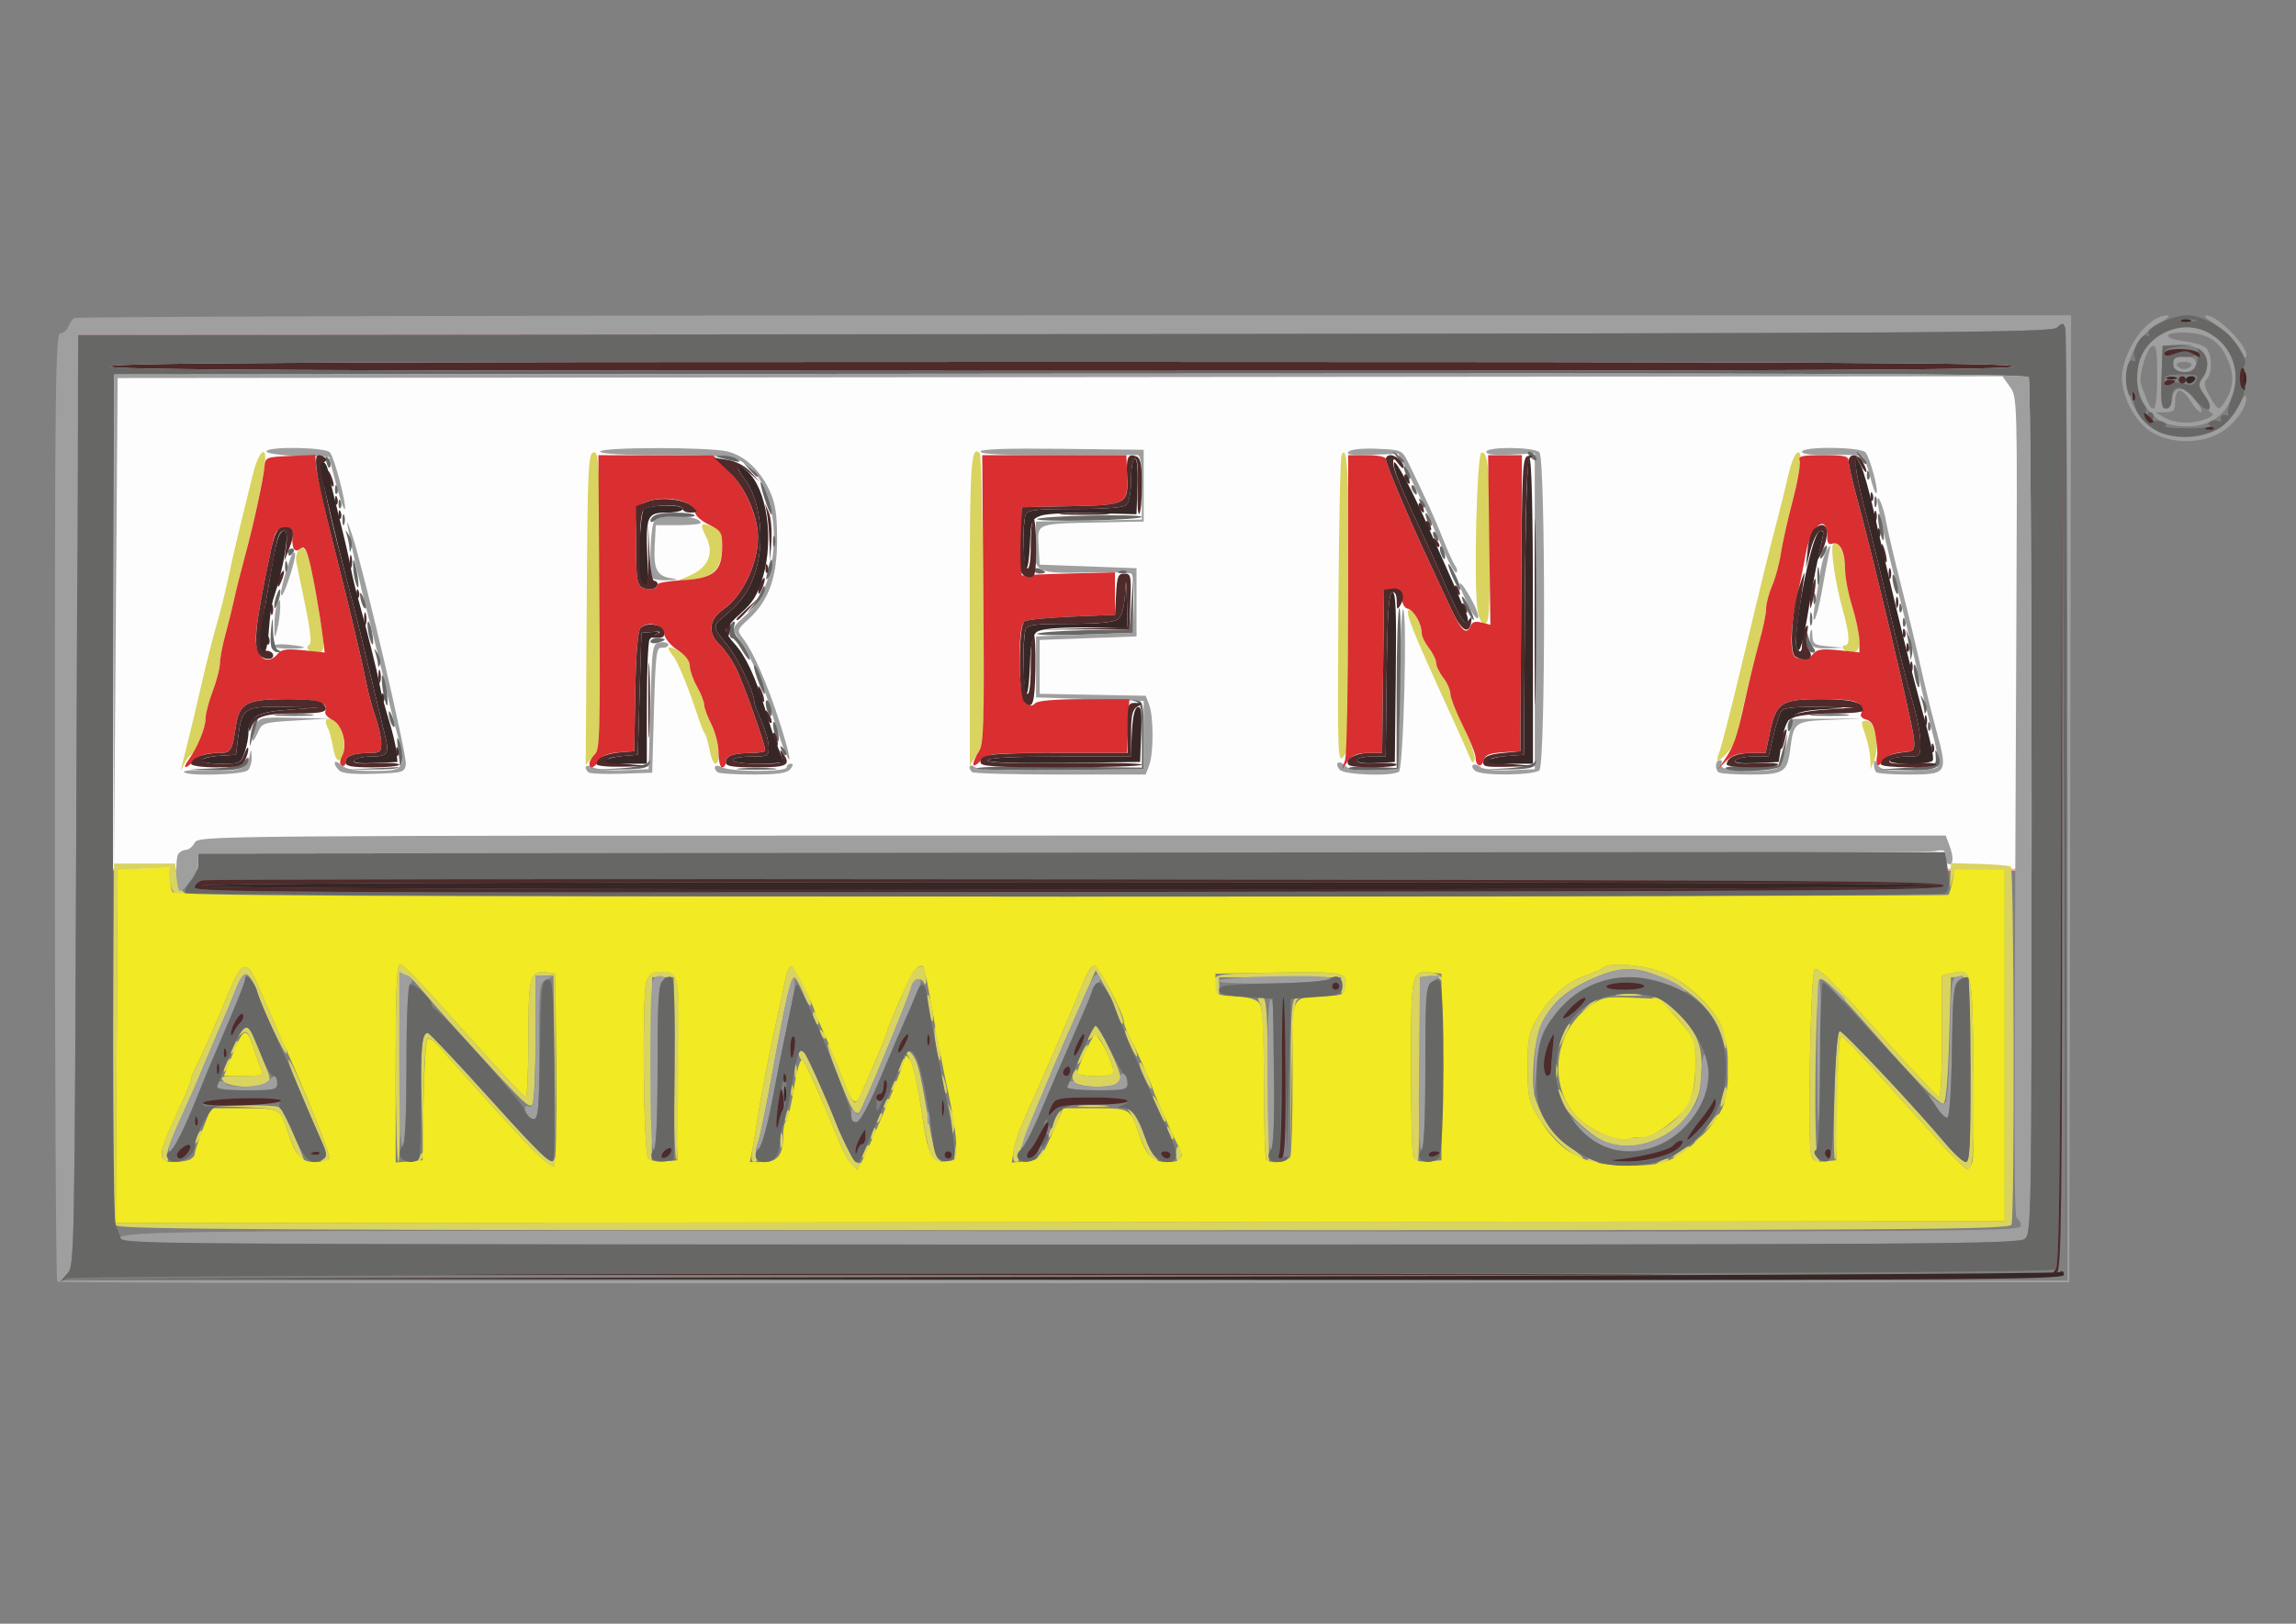 <?xml version="1.0" encoding="UTF-8" standalone="no"?>
<svg
   width="297mm"
   height="210mm"
   viewBox="0 0 297 210"
   version="1.1"
   id="svg8"
   inkscape:version="1.1 (c68e22c387, 2021-05-23)"
   sodipodi:docname="Logo-1.svg"
   xmlns:inkscape="http://www.inkscape.org/namespaces/inkscape"
   xmlns:sodipodi="http://sodipodi.sourceforge.net/DTD/sodipodi-0.dtd"
   xmlns="http://www.w3.org/2000/svg"
   xmlns:svg="http://www.w3.org/2000/svg"
   xmlns:rdf="http://www.w3.org/1999/02/22-rdf-syntax-ns#"
   xmlns:cc="http://creativecommons.org/ns#"
   xmlns:dc="http://purl.org/dc/elements/1.1/">
  <rect x="0" y="0" width="297" height="210" fill="#808080" stroke="none"/>
  <defs
     id="defs2" />
  <sodipodi:namedview
     id="base"
     pagecolor="#ffffff"
     bordercolor="#666666"
     borderopacity="1.0"
     inkscape:pageopacity="0.0"
     inkscape:pageshadow="2"
     inkscape:zoom="0.49497475"
     inkscape:cx="1128.3404"
     inkscape:cy="675.79205"
     inkscape:document-units="mm"
     inkscape:current-layer="layer1"
     inkscape:document-rotation="0"
     showgrid="false"
     inkscape:window-width="1920"
     inkscape:window-height="1027"
     inkscape:window-x="-8"
     inkscape:window-y="22"
     inkscape:window-maximized="1"
     inkscape:pagecheckerboard="0" />
  <g
     inkscape:label="Layer 1"
     inkscape:groupmode="layer"
     id="layer1">
    <rect
       style="fill:#ffffff;fill-opacity:0.984;stroke:#ffaaaa;stroke-width:0.267;stroke-linecap:round;stroke-linejoin:round"
       id="rect852"
       width="253.491"
       height="69.149"
       x="10.114"
       y="43.33"
       ry="0"
       rx="0" />
    <g
       id="g847"
       transform="matrix(1.754,0,0,1.754,-24.197,-106.142)">
      <path
         style="fill:#d9d360;stroke-width:0.265"
         d="m 22.368,150.867 c -0.216,-0.26 -0.28,-4.023 -0.231,-13.519 l 0.069,-13.158 2.249,-10e-4 2.249,-0.001 0.132,0.976 c 0.093,0.686 0.329,1.084 0.794,1.34 0.634,0.349 0.638,0.365 0.085,0.374 -0.803,0.013 -1.408,-0.678 -1.408,-1.609 v -0.786 l -1.918,0.078 -1.918,0.078 -0.069,13.031 -0.069,13.031 69.654,-0.067 69.654,-0.067 V 137.603 124.638 h -1.849 c -1.839,0 -1.851,0.005 -2.029,0.794 -0.16,0.708 -0.175,0.681 -0.135,-0.242 l 0.045,-1.036 2.106,0.063 c 1.159,0.035 2.2,0.121 2.315,0.192 0.242,0.15 0.289,25.775 0.048,26.402 -0.146,0.38 -6.544,0.419 -69.818,0.419 -58.503,0 -69.705,-0.058 -69.956,-0.361 z m 30.499,-5.798 c -1.876,-1.985 -5.578,-6.079 -6.574,-7.27 -0.396,-0.473 -0.828,-0.794 -0.96,-0.712 -0.132,0.082 -0.267,1.957 -0.299,4.168 l -0.058,4.019 -0.084,-3.704 c -0.085,-3.719 0.019,-4.895 0.433,-4.895 0.123,0 2.226,2.221 4.674,4.935 3.718,4.122 4.483,4.852 4.648,4.432 0.166,-0.424 0.2,-0.433 0.216,-0.056 0.038,0.923 -0.484,0.683 -1.996,-0.917 z m 23.674,1.197 c -0.393,-0.475 -0.514,-0.728 -1.555,-3.241 -1.239,-2.991 -1.648,-3.849 -2.049,-4.301 -0.423,-0.477 -0.247,-1.021 0.187,-0.576 0.205,0.21 1.719,3.586 2.367,5.274 0.6,1.566 1.454,3.011 1.692,2.864 0.156,-0.097 0.191,-0.038 0.083,0.138 -0.245,0.396 -0.27,0.39 -0.723,-0.158 z m 80.027,-1.838 c -5.824,-6.472 -6.777,-7.489 -7.023,-7.489 -0.114,0 -0.206,2.017 -0.206,4.482 0,2.465 -0.089,4.538 -0.198,4.606 -0.109,0.068 -0.139,-2.039 -0.066,-4.681 0.082,-2.974 0.234,-4.804 0.4,-4.804 0.267,0 5.576,5.644 7.778,8.268 0.641,0.764 1.327,1.389 1.525,1.389 0.296,0 0.347,-1.21 0.289,-6.813 l -0.071,-6.813 h -0.661 -0.661 l -0.132,4.609 c -0.084,2.923 -0.236,4.643 -0.415,4.702 -0.294,0.098 -2.101,-1.735 -5.273,-5.348 -2.543,-2.896 -3.47,-3.831 -3.801,-3.831 -0.367,0 -0.543,12.882 -0.181,13.243 0.159,0.158 0.136,0.251 -0.061,0.251 -0.172,0 -0.378,-0.268 -0.458,-0.595 -0.269,-1.101 -0.014,-13.51 0.28,-13.608 0.349,-0.116 1.001,0.539 5.412,5.434 1.965,2.18 3.661,3.973 3.77,3.985 0.109,0.012 0.198,-2 0.198,-4.471 v -4.493 l 0.702,-0.176 c 1.508,-0.378 1.54,-0.244 1.621,6.809 0.074,6.419 0.001,7.644 -0.456,7.644 -0.132,0 -1.171,-1.035 -2.31,-2.301 z m -25.486,1.772 c -0.218,-0.141 -0.278,-0.256 -0.132,-0.256 0.146,0 0.443,0.115 0.661,0.256 0.218,0.141 0.278,0.256 0.132,0.256 -0.146,0 -0.443,-0.115 -0.661,-0.256 z m 5.027,0 c 0.218,-0.141 0.516,-0.256 0.661,-0.256 0.146,0 0.086,0.115 -0.132,0.256 -0.218,0.141 -0.516,0.256 -0.661,0.256 -0.146,0 -0.086,-0.115 0.132,-0.256 z M 25.747,145.87 c -0.063,-0.665 0.101,-1.151 1.115,-3.294 0.568,-1.202 1.033,-2.308 1.033,-2.459 0,-0.15 0.114,-0.48 0.254,-0.733 0.366,-0.663 1.673,-3.612 2.509,-5.665 0.927,-2.276 1.34,-2.439 2.048,-0.812 1.203,2.765 1.606,3.669 1.962,4.406 0.205,0.424 0.317,0.826 0.248,0.895 -0.126,0.126 -1.785,-3.358 -2.138,-4.49 -0.106,-0.338 -0.338,-0.826 -0.516,-1.084 -0.383,-0.554 -0.641,-0.31 -1.195,1.13 -0.196,0.509 -0.62,1.521 -0.943,2.249 -0.323,0.728 -0.905,2.097 -1.293,3.043 -0.388,0.946 -0.952,2.256 -1.253,2.91 -1.229,2.673 -1.55,3.549 -1.422,3.883 0.074,0.193 0.019,0.35 -0.122,0.35 -0.141,0 -0.27,-0.149 -0.288,-0.331 z m 9.988,-0.265 c -0.206,-0.327 -0.531,-1.072 -0.723,-1.654 -0.538,-1.634 -0.633,-1.692 -2.974,-1.788 l -2.159,-0.089 2.117,-0.05 c 1.164,-0.027 2.25,0.038 2.413,0.145 0.287,0.188 2.004,4.031 1.801,4.031 -0.055,0 -0.269,-0.268 -0.475,-0.595 z m 1.907,0.363 c 0.288,-0.183 0.257,-0.44 -0.168,-1.385 -1.382,-3.074 -2.495,-5.819 -2.397,-5.917 0.191,-0.191 3.16,7.019 2.998,7.281 -0.086,0.139 -0.298,0.251 -0.471,0.249 -0.214,-0.003 -0.202,-0.076 0.039,-0.228 z m 5.335,-7.044 c 0,-5.112 0.087,-7.276 0.291,-7.276 0.332,0 1.166,0.87 5.795,6.048 1.819,2.034 3.397,3.709 3.506,3.721 0.109,0.012 0.198,-1.928 0.198,-4.312 0,-4.662 0.112,-5.06 1.375,-4.881 l 0.61,0.086 0.007,6.35 0.007,6.35 -0.078,-6.284 -0.078,-6.284 H 53.951 53.295 l -0.004,4.564 c -0.002,2.51 -0.104,4.721 -0.226,4.913 -0.228,0.36 -0.509,0.094 -4.554,-4.32 -0.934,-1.02 -2.29,-2.547 -3.013,-3.395 -2.402,-2.816 -2.286,-3.079 -2.2,4.971 0.041,3.864 -0.015,7.025 -0.124,7.025 -0.109,-1e-4 -0.198,-3.274 -0.198,-7.276 z m 1.737,6.934 c 0.099,-0.261 0.247,-0.408 0.329,-0.326 0.081,0.082 1.69e-4,0.295 -0.181,0.474 -0.261,0.259 -0.292,0.229 -0.148,-0.148 z m 16.866,0.011 c -0.337,-0.52 -0.435,-12.118 -0.11,-12.965 0.199,-0.519 0.465,-0.728 0.926,-0.728 1.538,0 1.483,-0.258 1.483,7.024 0,3.687 -0.089,6.758 -0.198,6.826 -0.109,0.068 -0.198,-2.932 -0.198,-6.665 v -6.788 h -0.794 -0.794 v 6.813 c 0,3.747 -0.023,6.813 -0.051,6.813 -0.028,-5e-5 -0.147,-0.149 -0.265,-0.331 z m 7.716,-0.661 c 0.107,-0.546 0.281,-1.587 0.387,-2.315 0.222,-1.522 0.96,-5.299 1.527,-7.805 0.214,-0.946 0.452,-2.049 0.529,-2.451 0.077,-0.402 0.241,-0.793 0.365,-0.87 0.271,-0.167 1.638,2.445 1.498,2.863 -0.054,0.162 -0.294,-0.194 -0.533,-0.792 -0.239,-0.598 -0.542,-1.153 -0.674,-1.235 -0.254,-0.157 -0.666,1.641 -1.756,7.643 -0.37,2.037 -0.799,4.09 -0.954,4.563 -0.155,0.472 -0.208,0.978 -0.117,1.124 0.09,0.146 0.023,0.266 -0.15,0.266 -0.222,0 -0.258,-0.293 -0.121,-0.992 z m 13.079,0.265 c -0.152,-0.4 -0.46,-1.972 -0.685,-3.494 -0.224,-1.522 -0.587,-3.04 -0.806,-3.374 -0.219,-0.334 -0.285,-0.607 -0.147,-0.607 0.138,0 0.383,0.268 0.545,0.595 0.283,0.572 0.432,1.271 1.138,5.358 0.176,1.019 0.452,1.94 0.613,2.046 0.202,0.134 0.188,0.196 -0.045,0.198 -0.186,0.002 -0.462,-0.323 -0.614,-0.723 z m 1.846,-0.124 c 0.122,-0.735 0.159,-0.772 0.242,-0.242 0.054,0.344 -0.011,0.735 -0.144,0.868 -0.147,0.147 -0.186,-0.1 -0.098,-0.626 z m 4.34,-0.04 c 0.08,-0.491 0.405,-1.473 0.724,-2.183 1.107,-2.467 1.295,-2.892 2.382,-5.392 0.601,-1.382 1.333,-3.109 1.625,-3.836 0.725,-1.803 0.874,-2.07 1.212,-2.183 0.334,-0.111 2.266,3.788 2.109,4.256 -0.057,0.169 -0.254,-0.148 -0.439,-0.706 -0.185,-0.558 -0.614,-1.505 -0.955,-2.105 l -0.62,-1.091 -0.543,1.245 c -0.299,0.685 -0.794,1.811 -1.101,2.502 -2.073,4.672 -4.182,9.944 -4.057,10.145 0.081,0.132 0.006,0.239 -0.167,0.239 -0.21,0 -0.267,-0.298 -0.17,-0.892 z m 1.803,0.441 c 0.193,-0.321 0.407,-0.526 0.477,-0.457 0.07,0.07 -0.088,0.332 -0.35,0.583 -0.456,0.436 -0.461,0.431 -0.127,-0.127 z m 8.113,-0.144 c -0.213,-0.327 -0.55,-1.072 -0.747,-1.654 -0.198,-0.582 -0.483,-1.237 -0.635,-1.455 -0.228,-0.329 -0.206,-0.343 0.13,-0.082 0.223,0.173 0.624,0.923 0.891,1.666 0.267,0.743 0.659,1.524 0.871,1.735 0.212,0.212 0.271,0.385 0.132,0.385 -0.139,0 -0.428,-0.268 -0.641,-0.595 z m 2.047,-0.041 c 0,-0.35 0.089,-0.581 0.198,-0.514 0.109,0.068 0.198,0.354 0.198,0.636 0,0.282 -0.089,0.514 -0.198,0.514 -0.109,0 -0.198,-0.286 -0.198,-0.636 z m 6.659,0.46 c -0.097,-0.097 -0.176,-2.605 -0.176,-5.574 0,-3.214 -0.111,-5.604 -0.274,-5.909 -0.214,-0.4 -0.187,-0.512 0.123,-0.512 0.339,0 0.408,0.887 0.472,6.086 0.042,3.347 0.066,6.086 0.054,6.085 -0.012,-1.2e-4 -0.101,-0.08 -0.198,-0.177 z m 10.832,-0.242 c -0.088,-0.23 -0.161,-3.252 -0.161,-6.714 0,-6.858 0.034,-7.014 1.485,-6.843 0.398,0.047 0.771,0.264 0.83,0.482 0.085,0.317 0.056,0.325 -0.142,0.043 -0.137,-0.195 -0.533,-0.314 -0.88,-0.265 l -0.632,0.089 v 6.813 c 0,3.747 -0.077,6.813 -0.17,6.813 -0.094,-6e-5 -0.242,-0.188 -0.331,-0.419 z m -40.634,0.022 c 0,-0.146 0.115,-0.443 0.256,-0.661 0.141,-0.218 0.256,-0.278 0.256,-0.132 0,0.146 -0.115,0.443 -0.256,0.661 -0.141,0.218 -0.256,0.278 -0.256,0.132 z M 129.039,145.012 c -0.594,-0.508 -1.419,-1.491 -1.834,-2.183 -0.68,-1.135 -0.754,-1.493 -0.754,-3.64 0,-2.113 0.081,-2.519 0.717,-3.602 0.905,-1.539 2.252,-2.731 3.559,-3.149 0.558,-0.178 1.128,-0.429 1.266,-0.557 0.453,-0.419 2.894,-0.244 4.379,0.315 2.332,0.878 4.81,3.666 4.735,5.328 -0.021,0.47 -0.071,0.42 -0.225,-0.225 -0.495,-2.076 -2.217,-3.796 -4.848,-4.845 -1.797,-0.716 -2.908,-0.646 -5.003,0.313 -2.814,1.288 -3.956,3.007 -4.131,6.219 -0.107,1.965 -0.049,2.322 0.596,3.64 0.42,0.857 1.116,1.755 1.687,2.172 1.383,1.012 1.516,1.137 1.204,1.137 -0.148,0 -0.756,-0.416 -1.35,-0.924 z m 8.128,0.832 c 0,-0.061 0.312,-0.316 0.694,-0.566 0.382,-0.25 0.613,-0.324 0.514,-0.164 -0.189,0.305 -1.208,0.921 -1.208,0.73 z m -28.186,-5.839 c 0.007,-4.925 0.068,-5.815 0.405,-5.907 0.288,-0.079 0.308,-0.045 0.072,0.123 -0.236,0.167 -0.347,1.796 -0.405,5.907 l -0.08,5.676 0.008,-5.799 z m -37.634,4.608 c 0,-0.509 0.054,-0.718 0.121,-0.463 0.067,0.255 0.067,0.671 0,0.926 -0.067,0.255 -0.121,0.046 -0.121,-0.463 z m 60.925,0.137 c -1.31,-0.472 -3.572,-2.766 -3.572,-3.623 1.6e-4,-0.479 0.126,-0.361 0.568,0.531 0.966,1.951 3.279,3.11 5.411,2.712 2.337,-0.437 4.007,-2.212 4.124,-4.387 0.13,-2.402 -0.013,-2.928 -1.152,-4.221 -0.607,-0.689 -1.351,-1.353 -1.654,-1.476 -0.443,-0.179 -0.462,-0.226 -0.093,-0.24 0.252,-0.009 1.048,0.58 1.77,1.31 1.451,1.467 1.786,2.559 1.547,5.048 -0.294,3.059 -4.031,5.396 -6.949,4.345 z m -104.105,-0.005 c 0,-0.146 0.115,-0.443 0.256,-0.661 0.141,-0.218 0.256,-0.278 0.256,-0.132 0,0.146 -0.115,0.443 -0.256,0.661 -0.141,0.218 -0.256,0.278 -0.256,0.132 z m 110.588,0.032 c 0,-0.055 0.208,-0.263 0.463,-0.463 0.42,-0.329 0.429,-0.32 0.1,0.1 -0.346,0.441 -0.563,0.581 -0.563,0.363 z m -60.661,-0.715 c 0.094,-0.358 0.213,-0.478 0.28,-0.28 0.064,0.191 -0.01,0.473 -0.164,0.627 -0.196,0.196 -0.231,0.093 -0.116,-0.347 z m 21.932,0.143 c -0.255,-0.665 -0.18,-0.837 0.132,-0.301 0.154,0.266 0.225,0.539 0.157,0.607 -0.068,0.068 -0.198,-0.07 -0.289,-0.306 z m -8.896,0.087 c 0,-0.285 0.804,-2.061 0.933,-2.061 0.073,0 -0.052,0.44 -0.277,0.979 -0.397,0.949 -0.657,1.378 -0.657,1.082 z m -7.111,-0.606 c -0.022,-0.291 -0.101,-0.827 -0.176,-1.191 l -0.136,-0.661 0.283,0.649 c 0.156,0.357 0.235,0.893 0.176,1.191 -0.105,0.528 -0.109,0.528 -0.147,0.012 z m 55.955,-0.437 c 0.276,-0.386 0.554,-0.651 0.619,-0.588 0.065,0.063 -0.161,0.378 -0.501,0.702 l -0.619,0.588 z M 71.744,142.74 c 0.094,-0.358 0.213,-0.478 0.28,-0.28 0.064,0.191 -0.01,0.473 -0.164,0.627 -0.196,0.196 -0.231,0.093 -0.116,-0.347 z m 6.686,0.301 c 0,-0.137 0.118,-0.322 0.262,-0.411 0.15,-0.093 0.194,0.013 0.104,0.249 -0.176,0.458 -0.366,0.542 -0.366,0.162 z m 20.789,-0.507 c -0.229,-0.443 -0.412,-0.96 -0.406,-1.149 0.006,-0.189 0.243,0.123 0.528,0.693 0.285,0.571 0.467,1.088 0.406,1.149 -0.061,0.061 -0.299,-0.251 -0.528,-0.693 z m -22.553,-0.259 c -0.504,-0.806 -1.962,-4.608 -1.821,-4.748 0.073,-0.073 0.208,0.092 0.3,0.368 0.447,1.345 1.304,3.448 1.528,3.752 0.274,0.372 0.294,0.337 1.738,-3.031 0.447,-1.043 0.813,-1.967 0.813,-2.053 0,-0.086 0.224,-0.662 0.498,-1.279 0.274,-0.617 0.65,-1.519 0.835,-2.004 0.642,-1.68 1.599,-2.063 1.556,-0.623 -0.011,0.392 -0.081,0.563 -0.154,0.381 -0.218,-0.54 -0.81,-0.377 -0.963,0.265 -0.193,0.811 -3.593,9.004 -3.838,9.25 -0.108,0.108 -0.329,-0.017 -0.492,-0.277 z m 2.293,-0.292 c 0,-0.137 0.118,-0.322 0.262,-0.411 0.15,-0.093 0.194,0.013 0.104,0.249 -0.176,0.458 -0.366,0.542 -0.366,0.162 z m 14.48,0.058 c 0.47,-0.058 1.303,-0.059 1.852,-0.002 0.549,0.057 0.165,0.105 -0.854,0.106 -1.019,0.001 -1.468,-0.046 -0.998,-0.104 z m 47.329,-0.47 c 0.218,-0.973 0.369,-1.184 0.364,-0.507 -0.002,0.279 -0.125,0.686 -0.273,0.904 -0.196,0.29 -0.221,0.183 -0.091,-0.397 z m -68.647,-0.661 c 0,-0.364 0.06,-0.513 0.133,-0.331 0.073,0.182 0.073,0.48 0,0.661 -0.073,0.182 -0.133,0.033 -0.133,-0.331 z M 83.358,140.767 c -0.091,-0.236 -0.155,-0.629 -0.142,-0.871 0.013,-0.243 0.128,-0.09 0.256,0.339 0.249,0.835 0.161,1.248 -0.114,0.532 z m -3.869,-0.106 c 0,-0.137 0.118,-0.322 0.262,-0.411 0.15,-0.093 0.194,0.013 0.104,0.249 -0.176,0.458 -0.366,0.542 -0.366,0.162 z m 18.689,-0.713 c -0.251,-0.526 -0.398,-1.013 -0.328,-1.084 0.07,-0.07 0.315,0.32 0.544,0.867 0.54,1.292 0.375,1.457 -0.216,0.216 z m -67.902,0.301 c -0.287,-0.346 -0.116,-0.397 1.319,-0.397 1.464,0 1.628,-0.052 1.463,-0.463 -0.102,-0.255 -0.371,-1.028 -0.597,-1.719 -0.358,-1.09 -0.468,-1.212 -0.836,-0.926 -0.374,0.292 -0.381,0.277 -0.062,-0.13 0.452,-0.576 0.675,-0.441 1.085,0.653 0.178,0.476 0.514,1.321 0.745,1.878 0.364,0.874 0.369,1.045 0.041,1.253 -0.626,0.396 -2.79,0.295 -3.158,-0.148 z m 62.754,0.057 c -0.179,-0.215 -0.192,-0.482 -0.036,-0.728 0.167,-0.264 0.247,-0.282 0.249,-0.057 0.003,0.22 0.447,0.331 1.327,0.331 1.543,0 1.612,-0.184 0.745,-1.969 -0.486,-1 -0.641,-1.138 -0.976,-0.867 -0.332,0.27 -0.368,0.243 -0.216,-0.162 0.1,-0.267 0.182,-0.534 0.182,-0.595 0,-0.061 0.117,-0.111 0.259,-0.111 0.29,0 1.857,3.204 1.857,3.797 0,0.209 -0.188,0.452 -0.419,0.54 -0.747,0.286 -2.684,0.17 -2.974,-0.179 z m 48.179,-0.983 c 0,-0.655 0.052,-0.923 0.115,-0.595 0.063,0.327 0.063,0.863 0,1.191 -0.063,0.327 -0.115,0.059 -0.115,-0.595 z m -68.812,0.132 c 0.005,-0.437 0.065,-0.583 0.132,-0.326 0.067,0.257 0.063,0.615 -0.01,0.794 -0.072,0.179 -0.127,-0.032 -0.122,-0.468 z m 56.092,0 c 0.005,-0.437 0.065,-0.583 0.132,-0.326 0.067,0.257 0.063,0.615 -0.01,0.794 -0.072,0.179 -0.127,-0.032 -0.122,-0.468 z m -98.204,0 c 0,-0.146 0.115,-0.443 0.256,-0.661 0.141,-0.218 0.256,-0.278 0.256,-0.132 0,0.146 -0.115,0.443 -0.256,0.661 -0.141,0.218 -0.256,0.278 -0.256,0.132 z m 49.742,0 c 0,-0.146 0.115,-0.443 0.256,-0.661 0.141,-0.218 0.256,-0.278 0.256,-0.132 0,0.146 -0.115,0.443 -0.256,0.661 -0.141,0.218 -0.256,0.278 -0.256,0.132 z m 13.24,-0.529 c 0,-0.146 0.17,-0.562 0.378,-0.926 0.208,-0.364 0.378,-0.542 0.378,-0.397 0,0.146 -0.17,0.562 -0.378,0.926 -0.208,0.364 -0.378,0.542 -0.378,0.397 z M 82.808,137.59 c -0.101,-0.675 -0.13,-1.281 -0.064,-1.347 0.066,-0.066 0.203,0.432 0.304,1.107 0.101,0.675 0.13,1.281 0.064,1.347 -0.066,0.066 -0.203,-0.432 -0.304,-1.107 z m 14.312,-0.024 c -0.251,-0.526 -0.398,-1.013 -0.328,-1.084 0.07,-0.07 0.315,0.32 0.544,0.867 0.54,1.292 0.375,1.457 -0.216,0.216 z m -66.306,0.565 c 0,-0.146 0.115,-0.443 0.256,-0.661 0.141,-0.218 0.256,-0.278 0.256,-0.132 0,0.146 -0.115,0.443 -0.256,0.661 -0.141,0.218 -0.256,0.278 -0.256,0.132 z m 98.016,-0.926 c 0.106,-0.364 0.365,-0.84 0.573,-1.058 0.276,-0.288 0.257,-0.143 -0.069,0.529 -0.573,1.182 -0.75,1.367 -0.504,0.529 z m -54.483,-0.452 c -0.144,-0.377 -0.113,-0.407 0.148,-0.148 0.181,0.179 0.262,0.393 0.181,0.474 -0.081,0.082 -0.229,-0.065 -0.329,-0.326 z m -0.52,-1.03 c -0.094,-0.245 -0.112,-0.506 -0.039,-0.578 0.073,-0.073 0.209,0.069 0.303,0.314 0.094,0.245 0.112,0.506 0.039,0.578 -0.073,0.073 -0.209,-0.069 -0.303,-0.314 z m 8.426,-0.753 c -0.1,-0.531 -0.122,-1.025 -0.049,-1.098 0.073,-0.073 0.214,0.302 0.313,0.833 0.1,0.531 0.122,1.025 0.049,1.098 -0.073,0.073 -0.214,-0.302 -0.313,-0.833 z m 48.757,-0.425 c 0.323,-0.34 0.639,-0.566 0.702,-0.501 0.062,0.065 -0.202,0.343 -0.588,0.619 l -0.702,0.501 z m -27.606,-0.897 c -0.081,-0.21 -0.105,-0.597 -0.054,-0.86 0.083,-0.434 0.486,-0.486 4.322,-0.554 4.98,-0.089 5.421,-0.019 5.421,0.859 0,0.352 -0.093,0.698 -0.207,0.769 -0.114,0.07 -0.203,-0.19 -0.198,-0.58 l 0.009,-0.708 h -4.498 -4.498 l 0.01,0.728 c 0.012,0.809 -0.086,0.919 -0.306,0.346 z m 29.735,0.19 c 0.476,-0.059 1.19,-0.058 1.587,0.003 0.398,0.06 0.008,0.109 -0.865,0.107 -0.873,-0.002 -1.198,-0.051 -0.723,-0.11 z M 27.243,116.832 c 0.086,-0.364 0.309,-1.257 0.495,-1.984 0.186,-0.728 0.608,-2.514 0.939,-3.969 0.331,-1.455 0.814,-3.36 1.074,-4.233 0.26,-0.873 0.662,-2.48 0.893,-3.572 0.379,-1.794 0.709,-3.179 1.82,-7.656 0.404,-1.628 1.024,-2.171 0.871,-0.763 -0.14,1.283 -0.841,4.553 -1.465,6.832 -0.299,1.091 -0.658,2.52 -0.798,3.175 -0.14,0.655 -0.435,1.845 -0.655,2.646 -0.22,0.8 -0.402,1.753 -0.404,2.117 -0.002,0.364 -0.241,1.288 -0.532,2.053 -0.291,0.766 -0.529,1.674 -0.529,2.018 0,0.754 -0.673,2.437 -1.073,2.684 -0.158,0.098 -0.401,0.433 -0.541,0.746 -0.23,0.515 -0.239,0.507 -0.096,-0.093 z M 151.725,116.436 c -0.016,-0.437 -0.188,-1.24 -0.382,-1.786 -0.326,-0.913 -0.316,-0.992 0.128,-0.992 0.596,0 0.955,1.901 0.549,2.91 l -0.266,0.661 z M 57.062,105.437 c 0.063,-10.477 0.108,-11.491 0.51,-11.568 0.406,-0.078 0.444,0.795 0.473,10.858 0.031,10.674 0.018,10.959 -0.51,11.568 l -0.542,0.625 z m 9.071,10.404 c -0.102,-0.546 -0.269,-1.111 -0.371,-1.257 -0.102,-0.146 -0.339,-0.741 -0.527,-1.323 -0.627,-1.943 -1.46,-3.964 -1.807,-4.386 -0.571,-0.695 -0.388,-0.83 0.451,-0.334 0.508,0.3 0.794,0.683 0.794,1.065 0,0.328 0.238,1.02 0.529,1.539 0.291,0.518 0.529,1.122 0.529,1.341 0,0.22 0.238,0.866 0.529,1.437 0.537,1.052 0.724,2.91 0.294,2.91 -0.129,0 -0.319,-0.446 -0.421,-0.992 z M 85.314,105.537 c -0.004,-10.938 0.08,-12.256 0.741,-11.596 0.099,0.099 0.218,4.94 0.264,10.757 0.08,10.277 0.067,10.6 -0.459,11.421 l -0.541,0.845 -0.004,-11.428 z m 27.183,0.13 c 0.037,-6.156 0.143,-11.371 0.235,-11.589 0.432,-1.026 0.572,1.635 0.597,11.282 0.024,9.492 -0.012,10.403 -0.437,10.928 -0.442,0.547 -0.46,0.075 -0.395,-10.62 z m 9.633,10.557 c -0.168,-0.407 -0.588,-1.36 -0.934,-2.117 -3.549,-7.764 -3.897,-8.652 -3.385,-8.652 0.27,0 0.836,1.19 0.836,1.757 0,0.225 0.238,0.712 0.529,1.082 0.291,0.37 0.532,0.865 0.535,1.1 0.003,0.235 0.239,0.725 0.523,1.089 0.285,0.364 0.52,0.885 0.523,1.158 0.003,0.273 0.432,1.371 0.953,2.439 0.521,1.068 0.897,2.155 0.835,2.414 -0.089,0.376 -0.173,0.322 -0.416,-0.269 z m -83.786,-0.649 c -0.087,-0.546 -0.264,-1.188 -0.393,-1.427 -0.306,-0.567 -0.052,-0.802 0.532,-0.489 0.769,0.412 0.979,2.908 0.244,2.908 -0.123,0 -0.296,-0.446 -0.383,-0.992 z m 102.206,0.529 c 0.124,-0.255 0.796,-2.844 1.495,-5.755 1.898,-7.909 2.252,-9.35 2.789,-11.377 0.27,-1.019 0.65,-2.558 0.845,-3.42 0.358,-1.584 0.889,-2.25 0.917,-1.147 0.008,0.329 -0.275,1.73 -0.629,3.112 -0.354,1.382 -0.731,3.109 -0.838,3.836 -0.107,0.728 -0.394,1.784 -0.637,2.347 -0.244,0.563 -0.443,1.318 -0.443,1.676 0,0.359 -0.235,1.505 -0.522,2.547 -0.714,2.593 -1.595,6.4 -1.595,6.89 0,0.405 -1.098,1.753 -1.429,1.753 -0.098,0 -0.076,-0.208 0.048,-0.463 z M 36.508,108.388 c -0.082,-0.133 -0.03,-0.282 0.115,-0.331 0.165,-0.055 0.058,-1.088 -0.283,-2.735 -0.301,-1.455 -0.609,-2.95 -0.682,-3.322 -0.081,-0.407 0.016,-0.801 0.244,-0.99 0.449,-0.372 0.749,0.492 1.269,3.651 0.631,3.835 0.632,3.969 0.029,3.969 -0.298,0 -0.609,-0.109 -0.691,-0.242 z m 113.228,-0.023 c -0.09,-0.146 -0.037,-0.265 0.117,-0.265 0.393,0 0.349,-0.784 -0.145,-2.567 -0.567,-2.045 -0.939,-4.561 -0.725,-4.907 0.315,-0.509 0.885,0.659 0.885,1.812 0,0.614 0.237,1.871 0.526,2.794 0.699,2.229 0.705,3.397 0.019,3.397 -0.282,0 -0.587,-0.119 -0.677,-0.265 z m -26.984,-2.977 c -0.279,-1.94 -0.038,-11.388 0.292,-11.498 0.497,-0.165 0.63,1.342 0.63,7.099 0,4.629 -0.062,5.523 -0.381,5.523 -0.246,0 -0.438,-0.397 -0.542,-1.124 z m -58.038,-2.456 c 1.312,-0.576 1.755,-1.633 1.174,-2.798 -0.509,-1.02 -0.445,-1.126 0.467,-0.779 0.609,0.232 0.698,0.415 0.698,1.433 0,1.587 -0.604,2.284 -2.119,2.443 l -1.188,0.125 z"
         id="path861" />
      <path
         style="fill:#f2ea22;stroke-width:0.265"
         d="m 22.402,137.669 0.069,-13.031 1.918,-0.078 1.918,-0.078 0.004,0.739 c 0.002,0.407 0.1,0.89 0.217,1.075 0.171,0.27 13.017,0.334 65.527,0.328 35.923,-0.004 65.366,-0.06 65.43,-0.124 0.064,-0.064 0.197,-0.509 0.295,-0.99 l 0.179,-0.873 h 1.841 1.841 v 12.965 12.965 l -69.654,0.067 -69.654,0.067 0.069,-13.031 z m 32.418,1.635 -0.071,-6.994 -0.61,-0.086 c -1.262,-0.179 -1.375,0.219 -1.375,4.881 0,2.383 -0.089,4.324 -0.198,4.312 -0.109,-0.012 -1.687,-1.686 -3.506,-3.721 -4.629,-5.177 -5.463,-6.048 -5.795,-6.048 -0.204,0 -0.291,2.169 -0.291,7.292 v 7.292 l 0.992,-0.082 0.992,-0.082 0.073,-4.359 c 0.04,-2.398 0.172,-4.459 0.294,-4.58 0.121,-0.121 0.55,0.173 0.953,0.655 1.011,1.209 4.705,5.294 6.599,7.297 0.863,0.913 1.668,1.56 1.79,1.438 0.122,-0.122 0.19,-3.369 0.151,-7.215 z m 22.925,6.037 c 1.216,-2.675 2.801,-6.568 2.801,-6.88 0,-0.173 0.165,-0.08 0.366,0.207 0.201,0.287 0.55,1.772 0.775,3.3 0.569,3.858 0.757,4.288 1.836,4.184 0.855,-0.082 0.86,-0.09 0.792,-1.406 -0.037,-0.728 -0.293,-2.335 -0.568,-3.572 -0.275,-1.237 -0.763,-3.737 -1.086,-5.556 -0.323,-1.819 -0.628,-3.454 -0.679,-3.634 -0.17,-0.597 -0.834,-0.053 -1.306,1.069 -0.256,0.61 -0.688,1.614 -0.959,2.23 -0.271,0.617 -0.493,1.192 -0.493,1.279 0,0.148 -1.223,3.069 -1.963,4.687 -0.41,0.897 -0.592,0.704 -1.446,-1.531 -0.334,-0.873 -0.85,-2.123 -1.146,-2.778 -0.296,-0.655 -0.625,-1.429 -0.73,-1.72 -0.568,-1.574 -1.631,-3.58 -1.832,-3.456 -0.127,0.078 -0.293,0.471 -0.37,0.873 -0.077,0.402 -0.315,1.505 -0.529,2.451 -0.566,2.506 -1.305,6.283 -1.527,7.805 -0.106,0.728 -0.28,1.769 -0.387,2.315 l -0.194,0.992 h 0.951 c 1.103,0 1.499,-0.516 1.499,-1.951 0,-0.51 0.099,-0.989 0.22,-1.064 0.121,-0.075 0.378,-1.149 0.57,-2.387 0.193,-1.238 0.458,-2.185 0.589,-2.103 0.238,0.147 0.917,1.576 2.057,4.331 1.037,2.506 1.162,2.766 1.555,3.241 0.211,0.255 0.426,0.463 0.478,0.463 0.052,0 0.379,-0.625 0.726,-1.389 z m 81.518,0.794 c 0.08,-0.327 0.112,-3.499 0.071,-7.049 -0.081,-7.053 -0.113,-7.188 -1.621,-6.809 l -0.702,0.176 v 4.493 c 0,2.471 -0.089,4.483 -0.198,4.471 -0.109,-0.012 -1.806,-1.805 -3.77,-3.985 -4.411,-4.894 -5.064,-5.55 -5.412,-5.434 -0.297,0.099 -0.548,12.512 -0.276,13.624 0.124,0.505 0.297,0.597 1.001,0.529 l 0.851,-0.082 0.072,-4.564 c 0.04,-2.51 0.162,-4.564 0.273,-4.564 0.239,0 1.224,1.051 7.017,7.489 1.139,1.266 2.178,2.301 2.31,2.301 0.132,0 0.305,-0.268 0.385,-0.595 z m -22.075,-0.209 c 1.325,-0.676 3.055,-2.438 3.611,-3.677 0.647,-1.443 0.578,-4.889 -0.125,-6.234 -0.825,-1.578 -2.646,-3.195 -4.301,-3.818 -1.485,-0.559 -3.926,-0.735 -4.379,-0.315 -0.138,0.128 -0.708,0.379 -1.266,0.557 -1.307,0.418 -2.655,1.61 -3.559,3.149 -0.637,1.083 -0.717,1.489 -0.717,3.602 0,2.12 0.079,2.513 0.719,3.58 1.643,2.74 3.317,3.67 6.634,3.685 1.834,0.008 2.549,-0.104 3.384,-0.53 z m -4.814,-1.67 c -1.514,-0.551 -2.526,-1.406 -3.122,-2.637 -1.132,-2.338 -0.418,-5.266 1.659,-6.811 1.041,-0.774 1.201,-0.811 3.179,-0.726 l 2.082,0.089 1.291,1.404 c 1.006,1.094 1.303,1.619 1.343,2.378 0.103,1.918 -0.091,3.273 -0.582,4.082 -0.59,0.971 -2.49,2.314 -3.28,2.32 -0.306,0.002 -0.794,0.059 -1.085,0.127 -0.291,0.068 -0.96,-0.033 -1.486,-0.225 z m -104.634,1.785 c 0.23,-0.088 0.419,-0.292 0.419,-0.453 0,-0.161 0.267,-0.981 0.594,-1.824 l 0.594,-1.532 h 2.416 c 2.646,0 2.69,0.023 3.248,1.72 0.59,1.793 0.996,2.249 2.001,2.249 0.497,0 0.975,-0.115 1.062,-0.256 0.128,-0.208 -1.545,-4.421 -3.42,-8.608 -0.475,-1.06 -1.282,-2.893 -1.95,-4.43 -0.708,-1.628 -1.121,-1.464 -2.048,0.812 -0.836,2.052 -2.142,5.002 -2.509,5.665 -0.14,0.253 -0.254,0.583 -0.254,0.733 0,0.15 -0.465,1.257 -1.033,2.459 -1.444,3.053 -1.493,3.625 -0.311,3.625 0.425,0 0.96,-0.072 1.191,-0.161 z m 3.122,-7.578 c 0.872,-2.173 1.106,-2.291 1.594,-0.806 0.229,0.698 0.5,1.478 0.602,1.732 0.163,0.408 0.009,0.463 -1.284,0.463 h -1.469 z m 32.954,0.878 c 0.076,-7.253 0.095,-7.15 -1.334,-7.158 -0.559,-0.003 -0.801,0.17 -1.014,0.724 -0.33,0.86 -0.224,12.448 0.119,12.979 0.135,0.209 0.606,0.313 1.191,0.265 l 0.968,-0.081 z m 26.97,6.067 c 0.182,-0.364 0.575,-1.227 0.873,-1.918 l 0.543,-1.257 h 2.341 c 2.563,0 2.609,0.025 3.184,1.72 0.624,1.839 1.018,2.249 2.163,2.249 1.084,0 1.29,-0.338 0.768,-1.26 -0.331,-0.584 -1.856,-4.005 -1.856,-4.164 0,-0.158 -1.525,-3.579 -1.856,-4.164 -0.143,-0.253 -0.26,-0.583 -0.26,-0.735 0,-0.61 -1.911,-4.254 -2.183,-4.163 -0.339,0.113 -0.487,0.379 -1.212,2.183 -0.293,0.728 -1.024,2.454 -1.625,3.836 -1.087,2.5 -1.275,2.925 -2.382,5.392 -0.319,0.71 -0.646,1.7 -0.727,2.201 l -0.148,0.91 1.024,-0.084 c 0.781,-0.064 1.102,-0.241 1.354,-0.746 z m 2.46,-5.787 c 0,-0.364 1.05,-2.643 1.284,-2.788 0.237,-0.146 1.362,2.025 1.362,2.629 0,0.291 -0.334,0.39 -1.323,0.39 -0.728,0 -1.323,-0.104 -1.323,-0.231 z m 15.714,6.162 c 0.088,-0.23 0.161,-2.907 0.161,-5.948 0,-6.296 -0.246,-5.723 2.514,-5.867 1.222,-0.064 1.329,-0.124 1.406,-0.788 0.112,-0.972 -0.253,-1.036 -5.375,-0.945 l -4.233,0.076 v 0.794 c 0,0.776 0.032,0.795 1.455,0.871 0.973,0.051 1.565,0.222 1.786,0.514 0.24,0.317 0.331,1.938 0.331,5.898 0,3.004 0.079,5.541 0.176,5.638 0.347,0.347 1.62,0.174 1.78,-0.242 z m 11.141,-6.593 v -6.879 l -0.744,-0.085 c -1.475,-0.169 -1.505,-0.029 -1.505,6.843 0,3.463 0.075,6.491 0.166,6.728 0.12,0.313 0.43,0.41 1.124,0.352 l 0.959,-0.08 z"
         id="path859" />
      <path
         style="fill:#9e9f9e;stroke-width:0.265"
         d="m 18.017,155.021 c -0.097,-0.097 -0.177,-15.873 -0.177,-35.058 0,-31.147 0.043,-34.881 0.405,-34.881 0.223,0 0.482,-0.208 0.576,-0.463 0.094,-0.255 0.299,-0.55 0.455,-0.657 0.156,-0.107 33.354,-0.196 73.773,-0.198 l 73.489,-0.004 -0.067,35.653 -0.067,35.653 -74.105,0.067 c -40.758,0.037 -74.185,-0.013 -74.282,-0.11 z M 166.272,120.029 c 0,-19.197 -0.074,-35.097 -0.165,-35.333 -0.149,-0.388 -0.209,-0.39 -0.616,-0.022 -0.403,0.365 -8.098,0.415 -73.191,0.474 l -72.74,0.067 -0.132,34.302 c -0.128,33.261 -0.148,34.319 -0.636,34.859 l -0.504,0.557 h 73.992 73.992 z M 22.779,152.11 c -0.901,-0.901 -1.992,-0.889 69.938,-0.818 65.291,0.064 70.115,0.038 70.115,-0.372 0,-0.243 -0.117,-0.481 -0.26,-0.529 -0.258,-0.087 -0.262,-2.567 -0.075,-43.434 0.078,-17.021 0.074,-17.158 -0.473,-17.926 l -0.551,-0.774 -69.501,0.067 -69.501,0.067 -0.136,17.992 -0.136,17.992 0.004,-18.124 0.004,-18.124 70.5,-0.06 c 55.436,-0.047 70.544,0.009 70.706,0.265 0.113,0.178 0.208,14.445 0.21,31.703 0.004,30.066 -0.016,31.397 -0.48,31.816 -0.448,0.405 -5.709,0.438 -70.335,0.438 -38.418,0 -69.931,-0.079 -70.028,-0.176 z m 3.767,-7.827 c 0.267,-0.618 0.731,-1.66 1.032,-2.315 0.301,-0.655 0.865,-1.965 1.253,-2.91 0.388,-0.946 0.974,-2.315 1.302,-3.043 0.328,-0.728 0.76,-1.777 0.958,-2.332 0.199,-0.555 0.513,-1.135 0.699,-1.289 0.4,-0.332 0.069,0.639 -1.324,3.885 -1.212,2.825 -1.368,3.198 -2.042,4.895 -0.996,2.507 -1.859,4.233 -2.116,4.233 -0.136,0 -0.029,-0.506 0.237,-1.124 z m 35.215,-5.218 c 0,-5.501 0.056,-6.395 0.408,-6.531 0.225,-0.086 0.492,-0.066 0.595,0.044 0.103,0.111 0.038,0.254 -0.144,0.319 -0.251,0.09 -0.331,1.567 -0.331,6.166 0,3.746 -0.101,6.11 -0.265,6.211 -0.174,0.107 -0.265,-2.028 -0.265,-6.21 z m 7.903,5.792 c 0.143,-0.352 0.571,-2.366 0.951,-4.476 1.072,-5.949 1.529,-7.98 1.745,-7.751 0.109,0.116 0.027,0.984 -0.183,1.93 -0.334,1.504 -1.412,6.979 -1.862,9.455 -0.086,0.471 -0.326,0.997 -0.533,1.169 -0.319,0.264 -0.337,0.214 -0.118,-0.327 z m 37.605,-5.138 c 0,-3.746 0.091,-5.663 0.265,-5.556 0.162,0.1 0.265,2.247 0.265,5.556 0,3.31 -0.102,5.456 -0.265,5.556 -0.173,0.107 -0.265,-1.81 -0.265,-5.556 z m 11.174,-0.709 0.071,-6.435 0.794,-0.083 0.794,-0.083 -0.595,0.428 c -0.587,0.422 -0.595,0.512 -0.595,6.351 0,3.733 -0.1,5.984 -0.269,6.089 -0.181,0.112 -0.246,-1.953 -0.198,-6.268 z m 13.289,5.9 c -0.588,-0.267 -1.294,-0.83 -1.569,-1.251 l -0.499,-0.765 0.97,0.849 c 2.311,2.022 5.558,1.573 7.688,-1.062 0.7,-0.866 0.829,-1.269 0.92,-2.875 0.067,-1.188 0.189,-1.736 0.334,-1.506 0.387,0.611 0.251,2.423 -0.266,3.536 -1.374,2.96 -4.784,4.344 -7.578,3.074 z m -88.492,-6.243 v -6.507 l 0.558,0.298 c 0.408,0.218 0.479,0.377 0.265,0.591 -0.196,0.196 -0.293,2.191 -0.293,6.045 0,3.549 -0.101,5.815 -0.265,5.916 -0.174,0.107 -0.265,-2.073 -0.265,-6.344 z m 46.282,5.219 c 0.576,-1.445 3.345,-7.911 4.384,-10.237 0.519,-1.162 0.763,-1.474 0.936,-1.194 0.155,0.25 0.103,0.451 -0.151,0.593 -0.212,0.118 -0.385,0.376 -0.385,0.573 0,0.197 -0.637,1.768 -1.416,3.493 -0.779,1.724 -1.875,4.236 -2.435,5.582 -0.561,1.346 -1.113,2.447 -1.226,2.447 -0.114,0 0.019,-0.566 0.294,-1.257 z m 58.283,-4.895 c -0.03,-3.456 0.035,-6.284 0.145,-6.284 0.109,-2.1e-4 0.168,1.875 0.13,4.167 -0.126,7.712 -0.221,8.44 -0.275,2.117 z m -65.619,3.903 c 0.005,-0.437 0.065,-0.583 0.132,-0.326 0.067,0.257 0.063,0.615 -0.01,0.794 -0.072,0.179 -0.127,-0.032 -0.122,-0.468 z m -5.604,-0.179 c 0.003,-0.446 0.067,-0.516 0.232,-0.256 0.16,0.253 0.281,0.272 0.41,0.063 0.316,-0.511 3.624,-8.595 3.772,-9.22 0.078,-0.327 0.305,-0.595 0.503,-0.595 0.377,0 0.337,0.126 -0.973,3.043 -0.261,0.582 -1.07,2.487 -1.798,4.233 -0.793,1.904 -1.488,3.209 -1.737,3.261 -0.282,0.058 -0.413,-0.11 -0.41,-0.529 z m -23.905,0.135 c -0.265,-0.265 -0.212,-0.935 0.06,-0.767 0.451,0.279 0.557,-0.707 0.557,-5.164 v -4.476 l 0.728,0.017 c 0.699,0.016 0.705,0.026 0.132,0.256 -0.588,0.236 -0.595,0.3 -0.595,5.275 0,4.02 -0.071,5.036 -0.353,5.036 -0.194,0 -0.432,-0.079 -0.529,-0.176 z m 103.841,-0.828 c -0.586,-0.918 -0.589,-0.948 -0.06,-0.47 0.358,0.322 0.658,0.417 0.817,0.258 0.138,-0.138 0.284,-2.271 0.324,-4.74 0.069,-4.256 0.1,-4.492 0.602,-4.568 0.493,-0.075 0.498,-0.055 0.072,0.286 -0.398,0.319 -0.466,0.994 -0.529,5.214 -0.044,2.942 -0.176,4.878 -0.337,4.924 -0.146,0.042 -0.546,-0.365 -0.89,-0.904 z m -29.562,-2.832 c 0.067,-2.632 0.383,-3.492 1.802,-4.911 1.011,-1.011 3.242,-2.097 4.716,-2.294 1.092,-0.146 3.717,0.704 4.488,1.453 0.344,0.334 0.29,0.333 -0.397,-0.004 -3.314,-1.629 -6.919,-0.899 -9.045,1.833 -1.065,1.368 -1.19,1.735 -1.423,4.189 l -0.201,2.117 0.061,-2.381 z m -97.209,1.471 c 0,-0.383 0.472,-0.587 0.659,-0.285 0.263,0.425 2.686,0.326 3.14,-0.128 0.532,-0.532 0.699,-0.5 0.699,0.132 0,0.488 -0.176,0.529 -2.249,0.529 -1.237,0 -2.249,-0.112 -2.249,-0.249 z m 62.706,0 c 0,-0.383 0.472,-0.587 0.659,-0.285 0.181,0.292 2.214,0.368 2.891,0.108 0.23,-0.088 0.419,-0.333 0.419,-0.545 0,-0.211 0.119,-0.311 0.265,-0.221 0.146,0.09 0.265,0.395 0.265,0.677 0,0.468 -0.199,0.514 -2.249,0.514 -1.237,0 -2.249,-0.112 -2.249,-0.249 z m 56.601,-7.093 -0.641,-0.728 0.728,0.641 c 0.68,0.6 0.849,0.814 0.641,0.814 -0.047,0 -0.375,-0.327 -0.728,-0.728 z m -45.401,-0.728 c 0.052,-0.157 1.792,-0.294 4.294,-0.338 2.731,-0.048 4.115,0.017 3.947,0.185 -0.353,0.353 -8.357,0.501 -8.241,0.153 z m -76.655,-6.699 c -0.226,-0.366 -0.272,-2.302 -0.063,-2.641 0.108,-0.175 0.364,-0.318 0.568,-0.318 0.205,0 0.499,-0.238 0.655,-0.529 0.282,-0.527 0.554,-0.529 64.706,-0.529 h 64.423 l 0.258,0.679 c 0.331,0.871 0.329,1.438 -0.007,1.438 -0.146,0 -0.265,-0.253 -0.265,-0.562 0,-0.489 -0.108,-0.541 -0.827,-0.397 -0.455,0.091 -29.446,0.165 -64.426,0.165 h -63.599 v 0.689 c 0,0.717 -1.189,2.388 -1.425,2.005 z m 0.367,-8.718 c 0,-0.112 0.895,-0.158 1.988,-0.103 2.125,0.107 2.659,-0.099 2.855,-1.102 0.099,-0.508 0.116,-0.496 0.148,0.099 0.02,0.371 -0.107,0.818 -0.281,0.992 -0.351,0.351 -4.71,0.457 -4.71,0.114 z m 11.439,-0.105 c -0.521,-0.521 -0.378,-0.879 0.157,-0.394 0.356,0.322 0.988,0.438 2.39,0.438 2.32,0 2.435,-0.171 1.765,-2.621 -0.263,-0.959 -0.691,-2.697 -0.952,-3.861 -0.261,-1.164 -0.786,-3.307 -1.167,-4.763 -0.658,-2.514 -1.258,-5.137 -1.576,-6.879 -0.08,-0.437 0.086,-0.079 0.367,0.794 0.894,2.774 4.03,16.183 3.938,16.836 -0.084,0.596 -0.198,0.631 -2.341,0.703 -1.526,0.051 -2.358,-0.03 -2.58,-0.251 z m 18.38,0.141 c -0.393,-0.393 -0.161,-0.632 0.348,-0.36 0.294,0.157 1.336,0.251 2.315,0.208 l 1.781,-0.078 0.132,-4.63 c 0.13,-4.554 0.142,-4.632 0.728,-4.715 0.327,-0.046 0.595,0.03 0.595,0.169 0,0.139 -0.208,0.237 -0.463,0.217 -0.42,-0.033 -0.475,0.392 -0.595,4.593 l -0.132,4.63 -2.261,0.076 c -1.244,0.042 -2.345,-0.008 -2.447,-0.11 z m 9.515,-0.01 c -0.377,-0.377 -0.15,-0.622 0.335,-0.362 0.662,0.354 4.78,0.362 4.78,0.009 0,-0.146 0.134,-0.265 0.297,-0.265 0.205,0 0.195,0.123 -0.032,0.397 -0.249,0.3 -0.923,0.397 -2.766,0.397 -1.34,0 -2.516,-0.079 -2.613,-0.176 z m 18.785,0 c -0.34,-0.34 -0.173,-0.679 0.188,-0.38 0.255,0.212 2.174,0.281 6.416,0.231 l 6.052,-0.071 v -2.514 -2.514 l -3.969,-0.132 -3.969,-0.132 v -2.249 -2.249 l 3.572,-0.132 3.572,-0.132 0.078,-2.094 c 0.046,-1.244 -0.033,-2.162 -0.196,-2.263 -0.151,-0.093 -1.597,-0.136 -3.214,-0.095 -3.819,0.097 -3.991,0.003 -3.89,-2.113 l 0.078,-1.638 3.903,-0.073 3.903,-0.073 v -2.374 c 0,-1.718 -0.091,-2.377 -0.331,-2.384 -0.182,-0.005 -2.861,-0.001 -5.953,0.009 -3.775,0.013 -5.622,-0.073 -5.622,-0.26 0,-0.189 1.933,-0.256 6.019,-0.208 l 6.019,0.071 v 2.646 2.646 l -3.307,0.065 c -4.648,0.091 -4.542,0.05 -4.445,1.73 l 0.08,1.381 3.572,0.132 3.572,0.132 v 2.514 2.514 l -3.572,0.132 -3.572,0.132 v 1.984 1.984 l 3.912,0.073 3.912,0.073 0.255,0.672 c 0.331,0.87 0.329,3.584 -0.003,4.456 l -0.258,0.679 h -6.312 c -3.472,0 -6.392,-0.079 -6.489,-0.176 z M 112.596,117.271 c -0.422,-0.508 -0.05,-0.756 0.424,-0.282 0.29,0.29 0.865,0.375 2.151,0.318 l 1.756,-0.077 0.071,-5.887 c 0.039,-3.238 0.159,-5.887 0.266,-5.887 0.335,0 0.04,11.749 -0.301,11.968 -0.548,0.353 -4.049,0.231 -4.368,-0.153 z m 10.027,0.101 c -0.214,-0.135 -0.306,-0.329 -0.205,-0.431 0.101,-0.101 0.355,-0.043 0.564,0.131 0.235,0.195 1.067,0.285 2.189,0.236 l 1.81,-0.079 V 105.588 93.946 l -1.786,0.09 c -1.169,0.059 -1.786,-0.009 -1.786,-0.198 0,-0.405 3.508,-0.379 3.916,0.029 0.457,0.457 0.457,22.985 0,23.442 -0.378,0.378 -4.125,0.428 -4.702,0.063 z m 17.896,0.078 c -0.277,-0.277 -0.206,-0.882 0.104,-0.882 0.154,0 0.214,0.107 0.134,0.237 -0.231,0.374 0.549,0.557 2.37,0.557 1.055,0 1.762,-0.123 1.897,-0.331 0.118,-0.182 0.393,-1.045 0.611,-1.918 l 0.397,-1.587 2.646,-0.016 2.646,-0.016 -2.443,0.092 c -2.731,0.103 -2.801,0.152 -3.053,2.134 -0.222,1.747 -0.472,1.908 -2.958,1.908 -1.195,0 -2.252,-0.079 -2.349,-0.176 z m 11.642,0 c -0.097,-0.097 -0.173,-0.365 -0.168,-0.595 0.007,-0.355 0.049,-0.348 0.278,0.044 0.218,0.374 0.64,0.463 2.188,0.463 1.055,0 2.038,-0.12 2.184,-0.266 0.178,-0.178 0.055,-1.073 -0.373,-2.712 -0.352,-1.345 -0.851,-3.399 -1.109,-4.563 -0.259,-1.164 -0.852,-3.605 -1.318,-5.424 -0.916,-3.57 -1.598,-6.587 -1.585,-7.011 0.017,-0.542 0.46,0.567 0.634,1.587 0.1,0.582 0.604,2.725 1.121,4.762 0.517,2.037 1.161,4.716 1.431,5.953 0.27,1.237 0.794,3.366 1.166,4.731 0.853,3.136 0.806,3.207 -2.1,3.207 -1.195,0 -2.252,-0.079 -2.349,-0.176 z m -80.529,-1.624 c -0.165,-0.392 -0.626,-1.785 -1.024,-3.095 -0.632,-2.079 -1.493,-3.917 -2.567,-5.481 -0.264,-0.384 -0.145,-0.596 0.773,-1.381 2.335,-1.999 2.778,-7.494 0.828,-10.274 -0.965,-1.376 -1.6,-1.517 -6.808,-1.517 -3.007,0 -4.776,-0.098 -4.776,-0.265 0,-0.334 7.925,-0.347 9.356,-0.015 1.281,0.297 2.452,1.384 3.151,2.925 0.415,0.916 0.54,1.74 0.54,3.572 0,2.789 -0.61,4.503 -2.082,5.852 -0.897,0.822 -0.901,0.835 -0.423,1.458 0.761,0.991 1.777,3.316 2.686,6.142 0.8,2.489 0.984,3.59 0.348,2.079 z m -39.218,-0.762 c -0.012,-0.172 0.095,-0.619 0.237,-0.992 0.255,-0.67 0.292,-0.678 2.844,-0.628 l 2.586,0.051 -2.474,0.148 c -2.44,0.146 -2.479,0.159 -2.823,0.942 -0.192,0.437 -0.358,0.653 -0.37,0.48 z m 1.566,-6.909 c 0,-0.116 0.446,-0.167 0.992,-0.113 1.536,0.152 1.648,0.281 0.265,0.304 -0.691,0.011 -1.257,-0.074 -1.257,-0.191 z m 113.343,-0.17 c -0.081,-0.21 -0.091,-0.597 -0.022,-0.86 0.083,-0.32 0.134,-0.242 0.155,0.234 0.028,0.64 0.145,0.723 1.155,0.814 l 1.124,0.101 -1.133,0.046 c -0.775,0.032 -1.179,-0.074 -1.279,-0.335 z M 34.03,106.646 c -0.007,-0.582 0.09,-1.296 0.215,-1.587 0.193,-0.448 0.225,-0.408 0.215,0.265 -0.007,0.437 -0.104,1.151 -0.215,1.587 -0.193,0.759 -0.203,0.747 -0.215,-0.265 z m 88.132,-1.323 c -0.903,-1.78 -0.951,-2.467 -0.069,-0.992 0.457,0.764 0.78,1.538 0.718,1.72 -0.062,0.182 -0.354,-0.146 -0.649,-0.728 z m 25.45,0 c 0.108,-0.582 0.279,-1.654 0.38,-2.381 0.102,-0.728 0.334,-1.561 0.518,-1.852 0.3,-0.476 0.316,-0.45 0.161,0.265 -0.095,0.437 -0.324,1.66 -0.509,2.719 -0.185,1.059 -0.428,2.011 -0.541,2.117 -0.112,0.105 -0.116,-0.285 -0.009,-0.867 z M 34.521,104.199 c 0.029,-0.497 0.688,-2.706 0.857,-2.876 0.309,-0.309 0.217,0.376 -0.238,1.768 -0.383,1.172 -0.651,1.651 -0.619,1.108 z m 27.417,-1.036 c -0.313,-0.313 -0.194,-3.934 0.141,-4.269 0.513,-0.513 3.386,-0.366 3.387,0.174 2.64e-4,0.094 -0.744,0.17 -1.654,0.17 h -1.654 l -0.08,1.544 c -0.089,1.716 0.165,2.208 1.224,2.37 0.574,0.088 0.528,0.116 -0.24,0.148 -0.521,0.022 -1.027,-0.04 -1.124,-0.137 z m 58.353,-1.968 c -0.412,-0.93 -0.894,-2.049 -1.07,-2.485 -0.176,-0.437 -0.765,-1.68 -1.307,-2.763 l -0.986,-1.969 -1.984,0.069 c -1.458,0.051 -1.907,-0.009 -1.694,-0.226 0.175,-0.178 1.019,-0.264 2.117,-0.216 1.795,0.078 1.833,0.095 2.28,1.005 1.259,2.57 2.022,4.249 2.584,5.689 0.341,0.873 0.737,1.739 0.879,1.925 0.142,0.185 0.185,0.411 0.095,0.501 -0.09,0.09 -0.501,-0.597 -0.914,-1.528 z m -81.693,-4.924 -0.536,-2.06 -2.305,-0.076 c -1.268,-0.042 -2.305,-0.191 -2.305,-0.331 0,-0.392 4.382,-0.321 4.686,0.076 0.333,0.435 1.214,3.797 1.091,4.164 -0.052,0.157 -0.337,-0.641 -0.631,-1.774 z M 151.723,95.679 c -0.177,-0.736 -0.445,-1.414 -0.595,-1.508 -0.151,-0.093 -1.211,-0.145 -2.355,-0.115 -1.328,0.035 -2.08,-0.047 -2.08,-0.226 0,-0.418 4.363,-0.372 4.689,0.049 0.341,0.441 0.977,2.822 0.801,2.998 -0.076,0.076 -0.283,-0.463 -0.46,-1.199 z m 20.824,-3.251 c -1.347,-0.781 -2.435,-2.944 -2.233,-4.443 0.276,-2.057 2.014,-4.25 3.339,-4.214 0.233,0.006 -0.013,0.242 -0.547,0.525 -1.116,0.59 -1.857,1.542 -2.328,2.992 -0.448,1.381 0.048,3.125 1.222,4.3 1.997,1.997 5.834,1.338 6.907,-1.187 0.223,-0.524 0.455,-0.812 0.515,-0.64 0.204,0.578 -0.722,1.934 -1.776,2.599 -1.393,0.879 -3.647,0.91 -5.099,0.068 z m 0.736,-0.784 c -2.276,-1.297 -2.563,-4.631 -0.531,-6.181 3.113,-2.375 7.113,0.835 5.588,4.484 -0.542,1.297 -1.705,2.017 -3.246,2.007 -0.705,-0.004 -1.52,-0.144 -1.811,-0.31 z m 3.224,-0.243 c 0.419,-0.166 0.599,-0.35 0.412,-0.419 -0.183,-0.068 -0.265,-0.233 -0.182,-0.367 0.083,-0.134 -0.084,-0.573 -0.37,-0.975 -0.456,-0.641 -0.475,-0.794 -0.149,-1.239 0.959,-1.312 -0.063,-2.628 -1.923,-2.475 l -1.012,0.083 -0.076,2.315 c -0.063,1.897 -0.006,2.315 0.313,2.315 0.228,0 0.424,-0.301 0.473,-0.728 0.116,-1.008 0.904,-0.948 1.737,0.132 0.365,0.473 0.536,0.86 0.38,0.86 -0.156,0 -0.495,-0.357 -0.752,-0.794 -0.258,-0.437 -0.622,-0.794 -0.809,-0.794 -0.201,0 -0.34,0.324 -0.34,0.794 0,0.687 -0.098,0.795 -0.728,0.803 l -0.728,0.009 0.661,0.378 c 0.803,0.459 2.086,0.501 3.092,0.101 z m -2.467,-3.805 c -0.241,-0.627 0.286,-1.02 1.093,-0.818 0.47,0.118 0.67,0.323 0.612,0.629 -0.117,0.619 -1.483,0.77 -1.706,0.189 z m 1.36,-0.132 c 0.093,-0.151 -0.135,-0.265 -0.529,-0.265 -0.394,0 -0.622,0.114 -0.529,0.265 0.09,0.146 0.328,0.265 0.529,0.265 0.201,0 0.439,-0.119 0.529,-0.265 z m -2.514,0.802 c 0,-1.924 -0.07,-2.346 -0.37,-2.231 -0.407,0.156 -1.024,2.242 -0.827,2.799 0.524,1.484 0.688,1.805 0.926,1.805 0.165,0 0.271,-0.929 0.271,-2.373 z m 5.153,1.592 c 0.54,-1.045 0.509,-1.945 -0.112,-3.161 -0.636,-1.247 -1.661,-1.726 -3.52,-1.646 -1.159,0.05 -0.842,0.479 0.463,0.626 0.655,0.074 1.369,0.282 1.587,0.464 0.471,0.391 0.527,1.881 0.087,2.321 -0.237,0.237 -0.192,0.53 0.192,1.244 0.276,0.513 0.592,0.933 0.7,0.933 0.109,0 0.379,-0.351 0.601,-0.781 z m 0.963,-3.506 c -0.234,-0.615 -1.171,-1.526 -2.31,-2.247 -0.274,-0.173 -0.367,-0.322 -0.207,-0.331 0.891,-0.048 3.402,2.596 2.922,3.076 -0.086,0.086 -0.269,-0.138 -0.406,-0.499 z"
         id="path857" />
      <path
         style="fill:#d92f30;stroke-width:0.265"
         d="m 27.728,116.502 c 0.655,-0.913 1.225,-2.311 1.225,-3.006 0,-0.344 0.238,-1.253 0.529,-2.018 0.291,-0.766 0.531,-1.69 0.532,-2.053 0.002,-0.364 0.183,-1.316 0.404,-2.117 0.22,-0.8 0.515,-1.991 0.655,-2.646 0.14,-0.655 0.499,-2.084 0.798,-3.175 0.615,-2.245 1.348,-5.624 1.435,-6.615 0.055,-0.628 0.15,-0.665 1.899,-0.738 l 1.841,-0.077 0.064,0.87 c 0.035,0.479 0.6,3.014 1.254,5.633 1.355,5.423 2.139,8.727 2.478,10.451 0.129,0.655 0.422,1.726 0.651,2.381 0.229,0.655 0.419,1.518 0.421,1.918 0.004,0.653 -0.089,0.728 -0.901,0.728 -1.177,0 -1.741,0.229 -1.741,0.705 0,0.211 -0.119,0.31 -0.265,0.22 -0.176,-0.109 -0.172,-0.337 0.011,-0.681 0.437,-0.816 0.028,-2.355 -0.716,-2.694 -0.351,-0.16 -0.583,-0.434 -0.516,-0.608 0.257,-0.669 -0.508,-0.911 -2.874,-0.911 -2.896,0 -3.453,0.288 -3.706,1.917 -0.311,2.003 -0.347,2.052 -1.477,2.052 -0.688,0 -1.22,0.179 -1.57,0.529 -0.71,0.71 -0.961,0.672 -0.431,-0.066 z m 6.543,-7.771 c 0.286,-0.344 0.662,-0.396 1.912,-0.266 l 1.557,0.163 -0.122,-0.991 c -0.235,-1.915 -0.778,-4.97 -1.058,-5.95 -0.223,-0.78 -0.357,-0.928 -0.634,-0.698 -0.406,0.337 -0.644,-0.08 -0.548,-0.958 0.044,-0.403 -0.099,-0.529 -0.604,-0.529 -0.594,0 -0.696,0.161 -1,1.588 -0.719,3.369 -1.098,5.593 -1.107,6.496 -0.014,1.426 0.856,2.047 1.604,1.146 z m 22.993,8.082 c 0,-0.156 0.184,-0.467 0.408,-0.691 0.357,-0.357 0.398,-1.764 0.331,-11.226 l -0.077,-10.818 4.233,0.012 4.233,0.012 1.125,1.112 c 1.227,1.213 2.185,3.388 2.178,4.945 -0.008,1.948 -1.152,4.328 -2.535,5.275 -1.099,0.753 -1.204,1.76 -0.274,2.633 0.345,0.324 0.878,1.089 1.186,1.7 0.526,1.045 2.156,5.634 2.156,6.07 0,0.11 -0.467,0.201 -1.037,0.201 -1.293,0 -1.874,0.214 -1.874,0.69 0,0.203 -0.119,0.369 -0.265,0.369 -0.146,0 -0.265,-0.481 -0.265,-1.069 0,-0.588 -0.238,-1.536 -0.529,-2.106 -0.291,-0.57 -0.529,-1.217 -0.529,-1.437 0,-0.22 -0.238,-0.823 -0.529,-1.341 -0.291,-0.518 -0.531,-1.206 -0.532,-1.529 -0.002,-0.376 -0.329,-0.798 -0.906,-1.172 -0.505,-0.327 -0.941,-0.852 -0.989,-1.191 -0.101,-0.713 -1.274,-0.981 -1.755,-0.402 -0.191,0.23 -0.328,1.952 -0.374,4.71 l -0.073,4.347 -1.132,0.082 c -0.773,0.056 -1.234,0.245 -1.453,0.595 -0.35,0.561 -0.723,0.679 -0.723,0.23 z m 5.027,-13.209 c 0,-0.114 0.848,-0.254 1.884,-0.313 2.271,-0.128 2.879,-0.651 2.879,-2.474 0,-1.054 -0.074,-1.176 -0.992,-1.624 -0.546,-0.267 -0.992,-0.66 -0.992,-0.874 0,-0.894 -2.34,-1.375 -3.692,-0.759 -0.662,0.301 -0.674,0.359 -0.674,3.162 0,2.405 0.07,2.894 0.447,3.105 0.468,0.262 1.14,0.131 1.14,-0.222 z m 23.283,13.268 c 0,-0.178 0.186,-0.608 0.413,-0.955 0.361,-0.551 0.403,-1.973 0.331,-11.236 l -0.083,-10.605 5.316,1.51e-4 5.316,1.51e-4 0.047,1.331 c 0.082,2.319 0.034,2.348 -4.136,2.432 l -3.633,0.074 v 2.514 2.514 l 0.794,-0.047 c 0.437,-0.026 1.984,-0.076 3.44,-0.112 l 2.646,-0.065 v 1.567 1.567 l -3.175,0.132 c -1.746,0.073 -3.324,0.229 -3.506,0.346 -0.523,0.338 -0.455,5.571 0.077,6.013 0.309,0.257 0.482,0.264 0.714,0.032 0.199,-0.199 1.465,-0.306 3.627,-0.307 l 3.321,-5.3e-4 -0.087,1.985 -0.087,1.985 h -5.128 c -4.935,0 -5.149,0.022 -5.668,0.579 -0.297,0.318 -0.539,0.433 -0.539,0.255 z m 27.418,-0.305 c 0.125,-0.364 0.228,-5.573 0.229,-11.576 l 0.002,-10.914 1.389,7.3e-5 c 0.815,4.2e-5 1.389,0.118 1.389,0.285 0,0.353 1.563,4.078 3.046,7.256 0.611,1.31 1.429,3.066 1.819,3.903 0.713,1.532 1.11,1.854 1.389,1.126 0.104,-0.271 0.356,-0.344 0.803,-0.231 l 0.652,0.164 -0.084,-6.251 -0.084,-6.251 1.248,2.5e-4 1.248,2.51e-4 -0.058,10.914 -0.058,10.914 -1.286,0.082 c -1.007,0.064 -1.315,0.192 -1.419,0.592 -0.156,0.596 -0.602,0.428 -0.603,-0.227 -1.4e-4,-0.246 -0.415,-1.281 -0.922,-2.299 -0.507,-1.019 -0.926,-2.09 -0.932,-2.381 -0.006,-0.291 -0.243,-0.827 -0.528,-1.191 -0.285,-0.364 -0.52,-0.854 -0.523,-1.089 -0.003,-0.235 -0.244,-0.73 -0.535,-1.1 -0.291,-0.37 -0.529,-0.857 -0.529,-1.082 0,-0.697 -0.582,-1.728 -1.024,-1.813 -0.249,-0.048 -0.423,-0.351 -0.426,-0.74 -0.004,-0.525 -0.139,-0.659 -0.667,-0.659 h -0.661 l -0.071,6.019 -0.071,6.019 h -1.038 c -0.769,0 -1.153,0.154 -1.48,0.595 l -0.442,0.595 z m 27.966,0 c 0.73,-1.072 0.907,-1.582 1.517,-4.366 0.319,-1.455 0.803,-3.433 1.075,-4.394 0.273,-0.962 0.496,-2.048 0.496,-2.415 0,-0.367 0.199,-1.128 0.443,-1.691 0.244,-0.563 0.531,-1.62 0.637,-2.347 0.107,-0.728 0.499,-2.485 0.871,-3.905 0.372,-1.42 0.608,-2.759 0.525,-2.977 -0.126,-0.327 0.17,-0.395 1.729,-0.395 1.615,0 1.88,0.065 1.88,0.463 -5.3e-4,0.255 0.229,1.296 0.511,2.315 1.213,4.391 4.203,16.984 4.303,18.124 0.079,0.895 0.049,0.929 -0.907,1.008 -0.649,0.054 -1.126,0.278 -1.389,0.654 -0.379,0.541 -0.57,0.325 -0.411,-0.468 0.029,-0.143 -0.022,-0.756 -0.113,-1.361 -0.121,-0.809 -0.309,-1.138 -0.709,-1.243 -0.313,-0.082 -0.467,-0.267 -0.362,-0.436 0.1,-0.162 0.038,-0.467 -0.138,-0.679 -0.238,-0.287 -0.951,-0.385 -2.801,-0.385 -2.962,0 -3.333,0.243 -3.799,2.49 l -0.307,1.479 h -1.162 c -0.854,0 -1.318,0.158 -1.751,0.595 l -0.589,0.595 z m 6.554,-7.837 c 0.284,-0.343 0.662,-0.396 1.884,-0.269 l 1.529,0.16 -0.003,-0.856 c -0.002,-0.471 -0.24,-1.611 -0.529,-2.533 -0.289,-0.922 -0.526,-2.151 -0.526,-2.729 0,-1.292 -0.399,-2.109 -0.93,-1.905 -0.284,0.109 -0.393,-0.036 -0.393,-0.523 0,-1.782 -1.216,-0.797 -1.579,1.279 -0.153,0.873 -0.453,2.361 -0.667,3.307 -0.484,2.141 -0.516,4.142 -0.069,4.323 0.603,0.243 0.924,0.18 1.283,-0.253 z"
         id="path855" />
      <path
         style="fill:#676766;stroke-width:0.265"
         d="m 18.767,154.42 c 0.522,-0.593 0.531,-1.075 0.661,-34.904 l 0.132,-34.302 72.74,-0.067 c 65.093,-0.06 72.787,-0.109 73.191,-0.474 0.407,-0.368 0.467,-0.366 0.616,0.022 0.091,0.236 0.136,16.166 0.1,35.399 l -0.065,34.97 -0.135,-35.057 -0.135,-35.057 -0.065,34.43 c -0.053,28.499 -0.126,34.481 -0.421,34.726 -0.261,0.216 -19.962,0.314 -73.223,0.363 -43.613,0.04 -73.079,0.165 -73.396,0.31 l -0.529,0.243 z m 144.376,-2.572 c 0.464,-0.42 0.484,-1.751 0.48,-31.816 -0.002,-17.258 -0.097,-31.524 -0.21,-31.703 -0.162,-0.255 -15.269,-0.312 -70.706,-0.265 l -70.5,0.06 -0.071,31.089 c -0.043,18.701 0.027,31.299 0.174,31.618 0.135,0.291 0.312,0.738 0.393,0.992 0.14,0.439 3.709,0.463 70.052,0.463 64.675,0 69.94,-0.033 70.387,-0.438 z M 49.997,141.609 c -2.447,-2.713 -4.538,-4.933 -4.648,-4.933 -0.432,0 -0.54,1.05 -0.507,4.929 0.019,2.221 -0.043,4.164 -0.138,4.317 -0.262,0.424 -1.195,0.332 -1.375,-0.136 -0.088,-0.228 -0.024,-0.55 0.141,-0.714 0.205,-0.205 0.3,-2.12 0.3,-6.052 0,-3.285 0.106,-5.818 0.247,-5.905 0.264,-0.163 1.605,1.042 1.605,1.444 0,0.132 0.157,0.335 0.349,0.451 0.694,0.42 6.294,6.735 6.535,7.368 0.136,0.357 0.426,0.649 0.644,0.649 0.338,0 0.409,-0.769 0.47,-5.09 0.064,-4.564 0.119,-5.099 0.526,-5.177 0.417,-0.08 0.46,0.435 0.529,6.347 0.041,3.539 0.007,6.659 -0.077,6.935 -0.122,0.4 -1.048,-0.492 -4.601,-4.432 z m 26.313,3.611 c -0.34,-0.697 -0.709,-1.505 -0.82,-1.796 -0.647,-1.688 -2.162,-5.064 -2.367,-5.274 -0.39,-0.401 -0.525,-0.062 -0.905,2.269 -0.198,1.216 -0.489,2.547 -0.646,2.956 -0.157,0.41 -0.286,1.07 -0.286,1.468 0,0.829 -0.427,1.359 -1.096,1.359 -0.666,0 -0.87,-0.492 -0.417,-1.009 0.215,-0.245 0.648,-1.816 0.962,-3.489 0.314,-1.673 0.737,-3.817 0.94,-4.763 0.204,-0.946 0.451,-2.137 0.551,-2.646 0.099,-0.509 0.242,-1.03 0.317,-1.156 0.225,-0.38 4.035,8.768 4.035,9.687 0,0.317 0.153,0.472 0.414,0.418 0.248,-0.051 0.943,-1.356 1.737,-3.261 0.727,-1.746 1.541,-3.651 1.808,-4.233 0.267,-0.582 0.63,-1.444 0.808,-1.915 0.396,-1.053 0.693,-0.918 0.865,0.392 0.072,0.547 0.39,2.304 0.708,3.904 1.325,6.668 1.451,7.53 1.15,7.83 -0.161,0.161 -0.527,0.217 -0.814,0.126 -0.417,-0.132 -0.559,-0.497 -0.704,-1.812 -0.1,-0.906 -0.364,-2.539 -0.586,-3.631 -0.565,-2.774 -1.092,-3.335 -1.675,-1.786 -0.519,1.379 -0.706,1.833 -1.391,3.373 -0.356,0.8 -0.867,1.991 -1.135,2.646 -0.705,1.722 -0.772,1.738 -1.452,0.341 z m 7.676,0.452 c 0,-0.146 -0.119,-0.265 -0.265,-0.265 -0.146,0 -0.265,0.119 -0.265,0.265 0,0.146 0.119,0.265 0.265,0.265 0.146,0 0.265,-0.119 0.265,-0.265 z m -6.595,-0.794 c 0.135,0 0.241,-0.268 0.236,-0.595 -0.009,-0.588 -0.014,-0.587 -0.387,0.066 -0.208,0.364 -0.369,0.84 -0.357,1.058 0.015,0.277 0.058,0.257 0.142,-0.066 0.067,-0.255 0.231,-0.463 0.366,-0.463 z m -5.818,-2.5 c 0.133,-0.138 0.232,-0.853 0.219,-1.587 -0.02,-1.169 -0.051,-1.242 -0.249,-0.582 -0.124,0.415 -0.285,1.427 -0.357,2.249 -0.072,0.822 -0.069,1.197 0.007,0.833 0.076,-0.364 0.247,-0.775 0.38,-0.913 z m 11.802,-0.609 c -0.067,-0.255 -0.121,-0.046 -0.121,0.463 0,0.509 0.054,0.718 0.121,0.463 0.067,-0.255 0.067,-0.671 0,-0.926 z m -4.243,-1.375 c -0.067,-0.247 -0.123,-0.173 -0.142,0.185 -0.017,0.327 -0.15,0.595 -0.295,0.595 -0.146,0 -0.26,0.327 -0.254,0.728 0.01,0.715 0.017,0.712 0.406,-0.185 0.218,-0.502 0.346,-1.097 0.285,-1.323 z m -6.73,-2.659 c 0.064,-0.437 0.018,-0.794 -0.102,-0.794 -0.12,0 -0.219,0.357 -0.219,0.794 0,0.437 0.046,0.794 0.102,0.794 0.056,0 0.155,-0.357 0.219,-0.794 z m 8.401,-0.91 c 0.005,-0.137 -0.165,-0.018 -0.379,0.265 -0.214,0.282 -0.388,0.692 -0.387,0.91 0.001,0.417 0.75,-0.731 0.767,-1.175 z m 1.508,0.051 c -0.073,-0.182 -0.133,-0.033 -0.133,0.331 0,0.364 0.06,0.513 0.133,0.331 0.073,-0.182 0.073,-0.48 0,-0.661 z m 48.729,9.085 c -1.67,-0.835 -2.577,-1.606 -3.262,-2.776 -0.548,-0.935 -0.662,-1.474 -0.662,-3.118 0,-2.326 0.317,-3.409 1.403,-4.8 1.666,-2.133 4.236,-3.094 6.823,-2.55 3.48,0.731 5.373,2.626 5.694,5.699 0.341,3.264 -1.239,6.076 -4.194,7.463 -1.612,0.757 -4.375,0.796 -5.802,0.083 z m 5.502,-0.266 c 0.601,-0.273 1.173,-0.627 1.272,-0.788 0.259,-0.419 -0.258,-0.361 -0.615,0.069 -0.292,0.351 -2.39,0.869 -4.263,1.051 -0.509,0.05 -0.152,0.107 0.794,0.127 1.181,0.025 2.062,-0.119 2.812,-0.459 z m -0.488,-0.697 c 2.056,-0.858 3.744,-3.19 3.756,-5.19 0.009,-1.43 -0.862,-3.21 -2.227,-4.556 -0.947,-0.934 -1.464,-1.227 -2.417,-1.369 -3.4,-0.51 -5.886,1.077 -6.464,4.126 -0.369,1.945 -0.081,3.348 1.025,4.993 1.497,2.226 3.934,2.996 6.327,1.997 z m 4.27,-3.129 c -0.014,-0.386 -0.067,-0.437 -0.168,-0.164 -0.081,0.218 -0.548,0.893 -1.037,1.5 -1.23,1.523 -1.101,1.8 0.179,0.384 0.576,-0.637 1.038,-1.411 1.027,-1.72 z m -12.15,-2.376 c 0,-0.198 0.061,-0.942 0.135,-1.654 0.134,-1.289 0.133,-1.291 -0.253,-0.5 -0.445,0.912 -0.538,2.514 -0.147,2.514 0.146,0 0.265,-0.162 0.265,-0.36 z m 1.949,-4.557 c 0.417,-0.367 0.681,-0.744 0.587,-0.838 -0.094,-0.094 -0.552,0.21 -1.018,0.675 -0.999,0.999 -0.665,1.126 0.431,0.163 z m 4.93,-1.698 c 0,-0.146 -0.588,-0.265 -1.307,-0.265 -0.719,0 -1.381,0.119 -1.471,0.265 -0.102,0.164 0.394,0.265 1.307,0.265 0.809,0 1.471,-0.119 1.471,-0.265 z M 26.144,145.886 c -0.107,-0.173 -0.053,-0.362 0.12,-0.42 0.325,-0.108 1.159,-1.765 2.159,-4.292 0.317,-0.8 0.858,-2.11 1.204,-2.91 1.723,-3.996 2.237,-5.275 2.237,-5.567 0,-0.546 0.722,0.217 0.908,0.959 0.091,0.364 0.621,1.639 1.177,2.833 0.556,1.194 1.459,3.243 2.007,4.552 0.548,1.31 1.231,2.904 1.518,3.542 0.425,0.946 0.457,1.203 0.168,1.391 -0.849,0.552 -1.393,0.11 -2.165,-1.758 -0.421,-1.019 -0.864,-1.89 -0.984,-1.935 -0.12,-0.046 -0.151,-0.258 -0.069,-0.472 0.127,-0.33 -0.282,-0.378 -2.705,-0.314 -1.808,0.048 -2.891,0.184 -2.953,0.371 -0.061,0.184 0.182,0.263 0.64,0.208 0.406,-0.049 0.532,-0.025 0.279,0.053 -0.443,0.136 -1.526,2.193 -1.526,2.897 0,0.889 -1.581,1.564 -2.016,0.861 z m 1.492,-0.353 c 0.184,-0.222 0.261,-0.477 0.171,-0.567 -0.192,-0.192 -0.97,0.4 -0.97,0.738 0,0.364 0.431,0.272 0.799,-0.171 z m 9.713,-0.021 c -0.088,-0.088 -0.316,-0.097 -0.507,-0.021 -0.211,0.085 -0.148,0.147 0.16,0.16 0.279,0.011 0.435,-0.051 0.347,-0.139 z m -9.008,-2.536 c -0.084,-0.211 -0.147,-0.148 -0.16,0.16 -0.011,0.279 0.051,0.435 0.139,0.347 0.088,-0.088 0.097,-0.316 0.021,-0.507 z m 5.905,-2.596 c 0,-0.291 -0.121,-0.529 -0.269,-0.529 -0.148,0 -0.446,-0.417 -0.661,-0.926 -0.216,-0.509 -0.575,-1.354 -0.797,-1.878 -0.612,-1.44 -0.849,-1.13 -2.696,3.531 -0.099,0.249 0.431,0.331 2.146,0.331 2.101,0 2.277,-0.041 2.277,-0.529 z m -4.323,-1.389 c -0.073,-0.182 -0.133,-0.033 -0.133,0.331 0,0.364 0.06,0.513 0.133,0.331 0.073,-0.182 0.073,-0.48 0,-0.661 z m 0.535,-1.042 c -0.084,-0.211 -0.147,-0.148 -0.16,0.16 -0.011,0.279 0.051,0.435 0.139,0.347 0.088,-0.088 0.097,-0.316 0.021,-0.507 z m 1.055,-2.018 c 0.196,-0.196 0.284,-0.475 0.194,-0.62 -0.173,-0.279 -0.915,0.953 -0.88,1.46 0.011,0.165 0.09,0.124 0.175,-0.092 0.085,-0.216 0.314,-0.553 0.511,-0.749 z m 30.377,9.997 c -0.103,-0.167 -0.055,-0.435 0.107,-0.597 0.199,-0.199 0.294,-2.22 0.294,-6.214 0,-5.017 0.063,-5.982 0.414,-6.333 0.262,-0.262 0.506,-0.322 0.666,-0.162 0.15,0.15 0.224,2.916 0.181,6.849 l -0.071,6.597 -0.703,0.081 c -0.386,0.045 -0.787,-0.055 -0.89,-0.221 z m 1.41,-0.505 c 0.066,-0.198 -0.033,-0.298 -0.232,-0.232 -0.191,0.064 -0.399,0.272 -0.463,0.463 -0.066,0.198 0.033,0.298 0.232,0.232 0.191,-0.064 0.399,-0.272 0.463,-0.463 z m 25.557,0.472 c -0.104,-0.168 -0.003,-0.441 0.224,-0.607 0.227,-0.166 0.909,-1.487 1.514,-2.936 0.606,-1.449 1.68,-3.944 2.386,-5.545 0.707,-1.601 1.349,-3.119 1.428,-3.373 0.079,-0.255 0.252,-0.463 0.386,-0.463 0.305,0 0.957,0.984 1.226,1.852 0.267,0.862 2.573,6.206 3.75,8.69 0.961,2.028 0.989,2.687 0.117,2.687 -0.705,0 -1.246,-0.594 -1.623,-1.784 -0.469,-1.48 -0.992,-2.182 -1.652,-2.216 -0.448,-0.023 -0.478,-0.06 -0.126,-0.152 0.255,-0.067 0.463,-0.231 0.463,-0.366 0,-0.135 -1.186,-0.245 -2.637,-0.245 -2.402,0 -2.663,0.049 -2.932,0.552 -0.162,0.303 -0.229,0.618 -0.148,0.699 0.081,0.081 0.223,-0.048 0.314,-0.287 0.092,-0.239 0.422,-0.427 0.734,-0.418 l 0.567,0.017 -0.561,0.227 c -0.309,0.125 -0.65,0.564 -0.758,0.975 -0.177,0.676 -0.216,0.697 -0.392,0.22 -0.183,-0.496 -0.208,-0.488 -0.401,0.132 -0.113,0.364 -0.442,0.996 -0.729,1.404 -0.594,0.843 -0.448,1.236 0.256,0.684 0.427,-0.335 0.436,-0.326 0.106,0.095 -0.413,0.527 -1.233,0.612 -1.514,0.158 z m 11.27,-0.224 c 0,-0.146 -0.186,-0.265 -0.412,-0.265 -0.227,0 -0.339,0.119 -0.249,0.265 0.09,0.146 0.276,0.265 0.412,0.265 0.137,0 0.249,-0.119 0.249,-0.265 z m -3.175,-5.276 c 0,-0.282 -0.106,-0.579 -0.236,-0.659 -0.13,-0.08 -0.61,-0.921 -1.066,-1.868 -0.457,-0.947 -0.924,-1.722 -1.039,-1.722 -0.167,0 -0.877,1.529 -2.113,4.547 -0.049,0.119 0.934,0.215 2.183,0.215 2.072,0 2.271,-0.045 2.271,-0.514 z m -4.233,-0.957 c 0,-0.227 -0.119,-0.339 -0.265,-0.249 -0.146,0.09 -0.265,0.276 -0.265,0.412 0,0.137 0.119,0.249 0.265,0.249 0.146,0 0.265,-0.186 0.265,-0.412 z m 1.049,-2.594 c -0.013,-0.433 -0.764,0.945 -0.773,1.419 -0.004,0.218 0.17,0.056 0.387,-0.361 0.217,-0.417 0.391,-0.893 0.386,-1.058 z m 13.628,9.081 c -0.094,-0.152 -0.039,-0.435 0.122,-0.629 0.199,-0.239 0.27,-2.091 0.221,-5.743 l -0.072,-5.39 -1.984,-0.132 c -1.529,-0.102 -1.984,-0.223 -1.984,-0.529 0,-0.332 0.648,-0.409 3.95,-0.47 2.441,-0.045 4.088,-0.188 4.311,-0.372 0.463,-0.384 0.954,0.063 0.823,0.749 -0.077,0.407 -0.411,0.514 -1.943,0.623 l -1.85,0.132 -0.14,5.689 -0.14,5.689 -0.108,-5.821 c -0.116,-6.228 -0.223,-5.697 -0.335,1.657 -0.056,3.664 -0.002,4.541 0.275,4.435 0.189,-0.073 0.272,-0.015 0.183,0.129 -0.213,0.345 -1.112,0.336 -1.328,-0.015 z m 5.167,-12.688 c 0,-0.146 -0.119,-0.265 -0.265,-0.265 -0.146,0 -0.265,0.119 -0.265,0.265 0,0.146 0.119,0.265 0.265,0.265 0.146,0 0.265,-0.119 0.265,-0.265 z m 5.939,12.677 c -0.098,-0.158 -0.045,-0.42 0.117,-0.582 0.199,-0.199 0.294,-2.206 0.294,-6.162 0,-4.815 0.069,-5.925 0.385,-6.188 0.212,-0.176 0.51,-0.243 0.661,-0.149 0.414,0.256 0.375,12.635 -0.041,13.051 -0.396,0.396 -1.18,0.412 -1.417,0.03 z m 1.469,-0.402 c 0,-0.057 -0.179,-0.104 -0.397,-0.104 -0.218,0 -0.397,0.115 -0.397,0.256 0,0.141 0.179,0.188 0.397,0.104 0.218,-0.084 0.397,-0.199 0.397,-0.256 z m 27.81,0.328 c -0.217,-0.262 -0.231,-0.44 -0.042,-0.556 0.18,-0.112 0.277,-2.293 0.277,-6.241 0,-3.354 0.105,-6.07 0.235,-6.07 0.129,0 1.23,1.093 2.447,2.43 1.217,1.336 2.891,3.152 3.72,4.035 0.829,0.883 1.782,2.048 2.117,2.59 0.335,0.541 0.728,0.948 0.874,0.904 0.16,-0.049 0.293,-1.99 0.337,-4.929 0.063,-4.223 0.131,-4.891 0.526,-5.18 0.25,-0.183 0.545,-0.276 0.655,-0.208 0.111,0.069 0.201,3.154 0.201,6.856 0,5.458 -0.067,6.731 -0.355,6.731 -0.196,0 -0.88,-0.625 -1.521,-1.389 -2.202,-2.625 -7.511,-8.268 -7.778,-8.268 -0.165,0 -0.318,1.816 -0.4,4.759 -0.113,4.075 -0.193,4.771 -0.553,4.84 -0.232,0.044 -0.565,-0.092 -0.74,-0.304 z m 1.029,-0.315 c 0,-0.227 -0.121,-0.338 -0.269,-0.246 -0.148,0.091 -0.2,0.277 -0.117,0.412 0.227,0.367 0.386,0.299 0.386,-0.166 z m -58.204,-0.696 c -0.002,-0.246 0.115,-0.521 0.261,-0.611 0.335,-0.207 0.335,0.143 0,0.661 -0.221,0.342 -0.257,0.335 -0.261,-0.051 z M 27.486,126.338 c -0.097,-0.156 0.075,-0.551 0.381,-0.877 0.306,-0.326 0.557,-0.912 0.557,-1.301 v -0.708 l 64.36,-0.068 c 35.398,-0.037 64.393,-0.055 64.434,-0.038 0.041,0.017 0.148,0.653 0.238,1.415 0.123,1.038 0.071,1.443 -0.207,1.619 -0.563,0.357 -129.544,0.315 -129.764,-0.041 z M 157.144,125.828 c 0,-0.351 -7.308,-0.405 -63.897,-0.469 -35.143,-0.04 -64.165,-0.008 -64.492,0.071 -0.327,0.079 -0.595,0.32 -0.595,0.536 0,0.346 7.641,0.384 64.492,0.326 57.12,-0.059 64.492,-0.112 64.492,-0.464 z M 29.614,117.169 c 1.338,-0.065 1.944,-0.211 2.183,-0.528 0.182,-0.241 0.331,-0.321 0.331,-0.176 0,0.655 -0.711,0.895 -2.5,0.845 l -1.865,-0.052 z m 11.675,5.3e-4 2.02,-0.096 -0.152,-1.245 c -0.119,-0.98 -0.096,-1.106 0.11,-0.594 0.144,0.358 0.227,0.954 0.184,1.323 -0.076,0.653 -0.136,0.672 -2.13,0.69 l -2.051,0.018 2.02,-0.096 z m 18.215,0.001 c 1.021,-0.056 1.946,-0.242 2.071,-0.418 0.159,-0.224 0.194,-0.2 0.118,0.08 -0.083,0.305 -0.562,0.402 -2.071,0.418 l -1.963,0.021 1.845,-0.1 z m 8.945,-0.004 c 0.696,-0.055 1.767,-0.054 2.381,0.002 0.614,0.056 0.045,0.1 -1.265,0.099 -1.31,-7.9e-4 -1.812,-0.046 -1.116,-0.101 z m 17.388,0.001 c -1.25e-4,-0.112 2.738,-0.169 6.085,-0.128 l 6.086,0.075 v -2.371 c 0,-2.03 -0.067,-2.391 -0.463,-2.508 -0.36,-0.106 -0.345,-0.124 0.066,-0.082 0.488,0.05 0.529,0.249 0.529,2.564 v 2.51 l -6.152,0.071 c -3.383,0.039 -6.152,-0.021 -6.152,-0.132 z m 27.432,0.007 c -0.072,-0.116 0.692,-0.17 1.697,-0.122 l 1.828,0.088 v -5.827 c 0,-3.205 0.089,-5.882 0.198,-5.95 0.109,-0.068 0.139,2.574 0.066,5.871 l -0.132,5.994 -1.763,0.078 c -0.97,0.043 -1.822,-0.017 -1.894,-0.132 z m 11.587,-0.004 c 1.021,-0.056 1.946,-0.242 2.071,-0.418 0.159,-0.224 0.194,-0.2 0.118,0.08 -0.083,0.305 -0.562,0.402 -2.071,0.418 l -1.963,0.021 1.845,-0.1 z m 16.187,-0.007 c -0.068,-0.109 0.782,-0.198 1.889,-0.198 h 2.012 l 0.339,-1.191 0.339,-1.191 -0.151,1.058 c -0.083,0.582 -0.274,1.207 -0.424,1.389 -0.298,0.36 -3.792,0.475 -4.005,0.132 z m 13.453,-0.049 c 2.063,-0.146 2.115,-0.167 2.055,-0.811 -0.055,-0.587 -0.036,-0.602 0.166,-0.132 0.401,0.932 -0.133,1.195 -2.319,1.142 l -2.018,-0.049 z M 71.436,115.852 c -0.144,-0.377 -0.113,-0.407 0.148,-0.148 0.181,0.179 0.262,0.393 0.181,0.474 -0.081,0.082 -0.229,-0.065 -0.329,-0.326 z m -39.177,-0.981 c 0.063,-0.57 0.241,-1.162 0.396,-1.317 0.199,-0.199 0.206,-0.05 0.025,0.506 -0.141,0.433 -0.319,1.026 -0.396,1.317 -0.077,0.291 -0.088,0.063 -0.025,-0.506 z m 38.649,-0.306 c -0.097,-0.388 -0.126,-0.756 -0.064,-0.818 0.062,-0.062 0.193,0.204 0.29,0.592 0.097,0.388 0.126,0.756 0.064,0.818 -0.062,0.062 -0.193,-0.204 -0.29,-0.592 z m 74.726,-0.495 c 0,-0.21 0.108,-0.448 0.24,-0.53 0.132,-0.082 0.178,0.09 0.101,0.381 -0.162,0.618 -0.341,0.696 -0.341,0.148 z m 10.34,-0.038 c 0.013,-0.308 0.075,-0.371 0.16,-0.16 0.076,0.191 0.067,0.419 -0.021,0.507 -0.088,0.088 -0.15,-0.068 -0.139,-0.347 z M 42.612,113.779 c -0.091,-0.236 -0.157,-0.569 -0.148,-0.739 0.009,-0.17 0.131,-0.024 0.27,0.325 0.139,0.349 0.206,0.681 0.148,0.739 -0.058,0.058 -0.18,-0.088 -0.27,-0.325 z m -8.293,-0.581 c 0.696,-0.055 1.767,-0.054 2.381,0.002 0.614,0.056 0.045,0.1 -1.265,0.099 -1.31,-7.9e-4 -1.812,-0.046 -1.116,-0.101 z m 36.041,-0.334 c -0.099,-0.313 -0.121,-0.629 -0.048,-0.701 0.073,-0.073 0.214,0.124 0.313,0.437 0.099,0.313 0.121,0.629 0.048,0.701 -0.073,0.073 -0.214,-0.124 -0.313,-0.437 z m 77.2,0.334 c 0.696,-0.055 1.767,-0.054 2.381,0.002 0.614,0.056 0.045,0.1 -1.265,0.099 -1.31,-7.9e-4 -1.812,-0.046 -1.117,-0.101 z m 8.149,-0.247 c -0.011,-0.17 -0.089,-0.527 -0.173,-0.794 -0.145,-0.461 -0.137,-0.461 0.151,-0.012 0.167,0.26 0.245,0.617 0.173,0.794 -0.094,0.232 -0.136,0.235 -0.151,0.012 z m -113.659,-1.411 c -0.102,-0.602 -0.129,-1.149 -0.061,-1.217 0.068,-0.068 0.203,0.373 0.3,0.979 0.097,0.606 0.125,1.154 0.061,1.217 -0.063,0.063 -0.198,-0.377 -0.3,-0.979 z m 27.61,-0.935 c -0.231,-0.643 -0.326,-1.111 -0.21,-1.04 0.248,0.154 0.876,1.965 0.731,2.11 -0.055,0.055 -0.289,-0.427 -0.521,-1.07 z m 85.367,-0.124 c -0.1,-0.457 -0.127,-0.887 -0.06,-0.954 0.067,-0.067 0.199,0.258 0.292,0.723 0.221,1.103 0.007,1.317 -0.232,0.232 z M 41.674,109.512 c -0.011,-0.17 -0.089,-0.527 -0.173,-0.794 -0.145,-0.461 -0.137,-0.461 0.151,-0.012 0.167,0.26 0.245,0.617 0.173,0.794 -0.094,0.232 -0.136,0.235 -0.151,0.012 z m 26.792,-1.146 c -0.258,-0.437 -0.562,-0.794 -0.676,-0.794 -0.301,0 -0.255,-0.998 0.054,-1.189 0.151,-0.093 0.194,0.016 0.1,0.259 -0.089,0.231 0.016,0.624 0.234,0.874 0.47,0.539 1.064,1.644 0.884,1.644 -0.07,0 -0.338,-0.357 -0.596,-0.794 z m 86.196,0.397 c -0.022,-0.291 -0.101,-0.827 -0.176,-1.191 l -0.136,-0.661 0.283,0.649 c 0.156,0.357 0.235,0.893 0.176,1.191 -0.105,0.528 -0.109,0.528 -0.147,0.012 z M 33.822,108.261 c -0.078,-0.203 -0.094,-0.828 -0.036,-1.389 0.102,-0.986 0.107,-0.979 0.15,0.215 0.025,0.703 0.187,1.292 0.375,1.368 0.259,0.105 0.257,0.138 -0.008,0.154 -0.186,0.011 -0.403,-0.145 -0.481,-0.348 z m 113.312,0.193 c -0.097,-0.097 -0.163,-0.484 -0.146,-0.86 0.025,-0.55 0.056,-0.58 0.161,-0.154 0.071,0.291 0.251,0.678 0.399,0.86 0.279,0.344 -0.087,0.481 -0.414,0.154 z M 40.992,107.307 c -0.1,-0.457 -0.127,-0.887 -0.06,-0.954 0.067,-0.067 0.199,0.258 0.292,0.723 0.093,0.465 0.12,0.894 0.06,0.954 -0.06,0.06 -0.191,-0.265 -0.292,-0.723 z m 20.77,0.504 c 0,-0.132 0.238,-0.24 0.529,-0.24 0.291,0 0.529,0.046 0.529,0.101 0,0.056 -0.238,0.164 -0.529,0.24 -0.291,0.076 -0.529,0.03 -0.529,-0.101 z m 28.526,-0.562 c 0.105,-0.104 1.677,-0.223 3.494,-0.265 l 3.303,-0.075 0.156,-2.117 0.156,-2.117 -0.024,2.249 -0.023,2.249 -3.626,0.132 c -1.994,0.073 -3.54,0.047 -3.435,-0.058 z m 56.986,-1.133 c 0.005,-0.437 0.065,-0.583 0.132,-0.326 0.067,0.257 0.063,0.615 -0.01,0.794 -0.072,0.179 -0.127,-0.032 -0.122,-0.468 z m 6.848,0.243 c 0.013,-0.308 0.075,-0.371 0.16,-0.16 0.076,0.191 0.067,0.419 -0.021,0.507 -0.088,0.088 -0.15,-0.068 -0.139,-0.347 z M 69.088,105.468 c 0.319,-0.371 0.698,-0.971 0.843,-1.335 0.186,-0.469 0.268,-0.525 0.28,-0.195 0.009,0.257 -0.37,0.858 -0.843,1.335 -0.473,0.478 -0.599,0.565 -0.28,0.195 z m 52.853,-0.037 c -0.233,-0.45 -0.376,-0.865 -0.319,-0.923 0.057,-0.057 0.302,0.311 0.544,0.818 0.544,1.141 0.356,1.228 -0.226,0.104 z m 31.916,-0.13 c 0.013,-0.308 0.075,-0.371 0.16,-0.16 0.076,0.191 0.067,0.419 -0.021,0.507 -0.088,0.088 -0.15,-0.068 -0.139,-0.347 z M 34.017,105.191 c 0,-0.218 0.102,-0.635 0.227,-0.926 0.143,-0.334 0.227,-0.382 0.227,-0.132 0,0.218 -0.102,0.635 -0.227,0.926 -0.143,0.334 -0.227,0.382 -0.227,0.132 z m 6.478,-0.143 c -0.091,-0.236 -0.157,-0.569 -0.148,-0.739 0.009,-0.17 0.131,-0.024 0.27,0.325 0.139,0.349 0.206,0.681 0.148,0.739 -0.058,0.058 -0.18,-0.088 -0.27,-0.325 z M 147.528,104.662 c 0,-0.364 0.06,-0.513 0.133,-0.331 0.073,0.182 0.073,0.48 0,0.661 -0.073,0.182 -0.133,0.033 -0.133,-0.331 z m 5.93,-0.945 c -0.097,-0.388 -0.126,-0.756 -0.064,-0.818 0.062,-0.062 0.193,0.204 0.29,0.592 0.097,0.388 0.126,0.756 0.064,0.818 -0.062,0.062 -0.193,-0.204 -0.29,-0.592 z m -32.503,-0.57 c -0.574,-1.266 -0.4,-1.44 0.192,-0.192 0.25,0.526 0.408,1.003 0.351,1.06 -0.057,0.057 -0.301,-0.334 -0.543,-0.868 z m -80.985,0.137 c -0.089,-0.333 -0.151,-0.903 -0.137,-1.267 0.015,-0.39 0.12,-0.179 0.256,0.512 0.243,1.239 0.157,1.785 -0.119,0.755 z m 107.847,-0.341 c 0.003,-0.582 0.057,-0.789 0.12,-0.46 0.063,0.329 0.061,0.805 -0.005,1.058 -0.066,0.253 -0.118,-0.016 -0.115,-0.598 z m -77.428,-0.265 c 0.218,-0.973 0.369,-1.184 0.364,-0.507 -0.002,0.279 -0.125,0.686 -0.273,0.904 -0.196,0.29 -0.221,0.183 -0.091,-0.397 z M 34.816,102.28 c 0,-0.364 0.06,-0.513 0.133,-0.331 0.073,0.182 0.073,0.48 0,0.661 -0.073,0.182 -0.133,0.033 -0.133,-0.331 z m 55.256,0.273 c 0,-0.141 0.179,-0.188 0.397,-0.104 0.218,0.084 0.397,0.199 0.397,0.256 0,0.057 -0.179,0.104 -0.397,0.104 -0.218,0 -0.397,-0.115 -0.397,-0.256 z m 6.3,0.075 c 0.191,-0.076 0.419,-0.067 0.507,0.021 0.088,0.088 -0.068,0.15 -0.347,0.139 -0.308,-0.013 -0.371,-0.075 -0.16,-0.16 z m 23.689,-1.286 c -0.086,-0.225 -0.098,-0.467 -0.025,-0.54 0.072,-0.072 0.195,0.111 0.273,0.408 0.165,0.63 -0.018,0.728 -0.247,0.131 z m 27.963,0.276 c 0,-0.146 0.115,-0.443 0.256,-0.661 0.141,-0.218 0.256,-0.278 0.256,-0.132 0,0.146 -0.115,0.443 -0.256,0.661 -0.141,0.218 -0.256,0.278 -0.256,0.132 z M 35.038,101.222 c 0,-0.146 0.126,-0.265 0.28,-0.265 0.154,0 0.207,0.119 0.117,0.265 -0.09,0.146 -0.216,0.265 -0.28,0.265 -0.064,0 -0.117,-0.119 -0.117,-0.265 z m 4.529,-0.309 c -0.017,-0.243 -0.099,-0.659 -0.183,-0.926 -0.144,-0.459 -0.136,-0.46 0.15,-0.013 0.166,0.259 0.249,0.676 0.183,0.926 -0.108,0.41 -0.122,0.411 -0.15,0.013 z m 31.232,-0.485 c 0,-0.364 0.06,-0.513 0.133,-0.331 0.073,0.182 0.073,0.48 0,0.661 -0.073,0.182 -0.133,0.033 -0.133,-0.331 z m 48.763,-0.282 c -0.096,-0.155 -0.118,-0.339 -0.048,-0.408 0.069,-0.069 0.197,0.058 0.283,0.282 0.179,0.466 0.026,0.548 -0.234,0.126 z m 32.834,-0.659 c -0.1,-0.531 -0.128,-1.018 -0.064,-1.083 0.065,-0.065 0.199,0.317 0.299,0.848 0.1,0.531 0.128,1.018 0.064,1.083 -0.065,0.065 -0.199,-0.317 -0.299,-0.848 z M 39.049,98.841 c 0,-0.364 0.06,-0.513 0.133,-0.331 0.073,0.182 0.073,0.48 0,0.661 -0.073,0.182 -0.133,0.033 -0.133,-0.331 z m 80.027,0.122 c -0.255,-0.665 -0.18,-0.837 0.132,-0.301 0.154,0.266 0.225,0.539 0.157,0.607 -0.068,0.068 -0.198,-0.07 -0.289,-0.306 z m -57.315,-0.061 c 0,-0.148 0.188,-0.341 0.419,-0.429 0.593,-0.228 2.701,-0.2 2.848,0.038 0.068,0.109 -0.465,0.157 -1.183,0.106 -0.772,-0.054 -1.465,0.04 -1.695,0.231 -0.228,0.189 -0.389,0.212 -0.389,0.054 z m 28.521,-0.113 c 0.246,-0.244 7.728,-0.399 7.727,-0.16 -2.35e-4,0.102 -1.781,0.221 -3.957,0.265 -2.176,0.044 -3.873,-0.004 -3.77,-0.105 z M 70.156,97.206 c -0.239,-0.748 -0.335,-1.252 -0.213,-1.12 0.288,0.313 0.901,2.227 0.758,2.37 -0.06,0.06 -0.305,-0.502 -0.545,-1.25 z m -31.392,0.422 c 0.013,-0.308 0.075,-0.371 0.16,-0.16 0.076,0.191 0.067,0.419 -0.021,0.507 -0.088,0.088 -0.15,-0.068 -0.139,-0.347 z m 79.768,-0.033 c -0.144,-0.377 -0.113,-0.407 0.148,-0.148 0.181,0.179 0.262,0.393 0.181,0.474 -0.082,0.081 -0.229,-0.065 -0.329,-0.326 z m 33.495,-0.078 c 0,-0.364 0.06,-0.513 0.133,-0.331 0.073,0.182 0.073,0.48 0,0.661 -0.073,0.182 -0.133,0.033 -0.133,-0.331 z M 38.499,96.57 c 0.013,-0.308 0.075,-0.371 0.16,-0.16 0.076,0.191 0.067,0.419 -0.021,0.507 -0.088,0.088 -0.15,-0.068 -0.139,-0.347 z m 79.476,0.137 c -0.096,-0.155 -0.118,-0.339 -0.048,-0.408 0.069,-0.069 0.197,0.058 0.283,0.282 0.179,0.466 0.026,0.548 -0.234,0.126 z m -0.486,-1.183 c -0.255,-0.665 -0.18,-0.837 0.132,-0.301 0.154,0.266 0.225,0.539 0.157,0.607 -0.068,0.068 -0.198,-0.07 -0.289,-0.306 z m 33.987,-0.012 c 0.013,-0.308 0.075,-0.371 0.16,-0.16 0.076,0.191 0.067,0.419 -0.021,0.507 -0.088,0.088 -0.15,-0.068 -0.139,-0.347 z m -82.464,-0.441 -0.504,-0.595 0.595,0.504 c 0.559,0.474 0.716,0.687 0.504,0.687 -0.05,0 -0.318,-0.268 -0.595,-0.595 z M 37.878,94.629 c -0.115,-0.44 -0.081,-0.543 0.116,-0.347 0.154,0.154 0.227,0.436 0.164,0.627 -0.066,0.198 -0.186,0.078 -0.28,-0.28 z M 150.952,94.265 c -0.335,-0.557 -0.329,-0.563 0.127,-0.127 0.262,0.251 0.42,0.514 0.35,0.583 -0.07,0.07 -0.284,-0.136 -0.477,-0.457 z m -83.767,0.078 c -0.732,-0.186 -0.743,-0.204 -0.132,-0.229 0.364,-0.015 0.84,0.088 1.058,0.229 0.45,0.291 0.218,0.291 -0.926,0 z m 49.576,-0.198 c -0.329,-0.42 -0.32,-0.429 0.1,-0.1 0.255,0.2 0.463,0.408 0.463,0.463 0,0.218 -0.217,0.078 -0.563,-0.363 z m 9.879,0.039 c -0.188,-0.204 -0.224,-0.37 -0.082,-0.37 0.275,0 0.672,0.503 0.516,0.652 -0.051,0.048 -0.246,-0.079 -0.434,-0.282 z m 35.663,-6.654 c 0,-0.264 -14.193,-0.331 -70.082,-0.331 -55.743,0 -70.138,0.068 -70.357,0.331 -0.219,0.264 13.827,0.331 70.082,0.331 56.109,0 70.357,-0.067 70.357,-0.331 z m 10.641,4.8 c -1.155,-0.589 -1.922,-1.694 -1.741,-2.507 0.103,-0.465 0.071,-0.539 -0.117,-0.273 -0.199,0.281 -0.299,0.182 -0.433,-0.429 -0.216,-0.982 0.07,-2.246 0.455,-2.008 0.178,0.11 0.217,0.007 0.107,-0.28 -0.209,-0.546 0.556,-1.816 0.948,-1.574 0.158,0.097 0.198,0.044 0.094,-0.124 -0.26,-0.421 1.733,-1.374 2.874,-1.374 0.973,0 2.602,0.862 3.313,1.752 0.835,1.047 1.113,1.739 0.815,2.037 -0.348,0.348 -0.378,1.415 -0.046,1.621 0.398,0.246 -0.703,2.18 -1.608,2.825 -1.114,0.793 -3.436,0.961 -4.66,0.337 z m 3.858,-0.402 c -0.176,-0.109 -0.167,-0.227 0.025,-0.346 0.161,-0.1 0.415,-0.106 0.564,-0.013 0.149,0.092 0.238,0.01 0.198,-0.183 -0.04,-0.194 0.104,-0.311 0.324,-0.262 0.218,0.049 0.318,0.009 0.221,-0.088 -0.097,-0.097 -0.007,-0.579 0.198,-1.072 0.823,-1.97 0.107,-4.001 -1.748,-4.962 -1.905,-0.987 -4.47,0.149 -5.03,2.226 -0.289,1.074 -0.145,2.482 0.312,3.052 0.134,0.167 0.225,0.405 0.203,0.529 -0.11,0.614 0.057,0.931 0.419,0.792 0.485,-0.186 1.34,0.104 0.975,0.331 -0.143,0.089 0.609,0.162 1.672,0.162 1.063,0 1.812,-0.074 1.665,-0.165 z m -4.577,-0.761 c -0.09,-0.146 -0.037,-0.265 0.117,-0.265 0.154,0 0.28,0.119 0.28,0.265 0,0.146 -0.052,0.265 -0.117,0.265 -0.064,0 -0.19,-0.119 -0.28,-0.265 z m 3.408,-1.235 c -0.898,-1.11 -1.688,-1.093 -1.688,0.036 0,0.426 -0.148,0.67 -0.407,0.67 -0.341,0 -0.395,-0.374 -0.331,-2.315 l 0.076,-2.315 1.126,-0.026 1.126,-0.026 -1.06,0.107 c -0.711,0.072 -1.06,0.236 -1.06,0.498 0,0.305 0.113,0.33 0.512,0.117 0.629,-0.337 1.523,-0.356 1.72,-0.037 0.081,0.131 -0.24,0.22 -0.712,0.198 -0.695,-0.031 -0.859,0.062 -0.859,0.49 0,0.381 0.204,0.553 0.727,0.613 0.582,0.067 0.781,-0.057 0.994,-0.618 0.147,-0.386 0.183,-0.84 0.082,-1.01 -0.102,-0.17 0.017,-0.145 0.263,0.055 0.544,0.442 0.578,1.342 0.076,2.028 -0.326,0.446 -0.306,0.6 0.165,1.262 0.847,1.19 0.186,1.429 -0.751,0.271 z m -0.715,-1.128 c 0.46,0.175 0.662,0.121 0.847,-0.225 0.214,-0.401 0.089,-0.455 -1.054,-0.457 -1.074,-0.002 -1.296,0.08 -1.296,0.476 0,0.372 0.1,0.422 0.449,0.227 0.265,-0.148 0.697,-0.157 1.054,-0.022 z m 0.816,-4.698 c -0.253,-0.066 -0.729,-0.069 -1.058,-0.005 -0.329,0.063 -0.122,0.117 0.46,0.12 0.582,0.003 0.851,-0.049 0.598,-0.115 z"
         id="path853" />
      <path
         style="fill:#4e2a2a;stroke-width:0.265"
         d="m 55.742,154.469 c 20.045,-0.037 52.847,-0.037 72.893,0 20.046,0.037 3.645,0.068 -36.446,0.068 -40.091,0 -56.492,-0.031 -36.446,-0.068 z m 109.669,-0.38 c 0.259,-0.314 0.345,-7.801 0.398,-34.77 l 0.069,-34.37 -0.002,34.638 c -0.001,30.554 -0.048,34.654 -0.398,34.77 -0.326,0.108 -0.338,0.059 -0.067,-0.268 z m -32.477,-8.063 c 1.873,-0.182 3.971,-0.7 4.263,-1.051 0.357,-0.43 0.874,-0.489 0.615,-0.069 -0.424,0.686 -2.381,1.283 -4.084,1.247 -0.946,-0.02 -1.303,-0.077 -0.794,-0.127 z M 26.836,145.704 c 0,-0.338 0.778,-0.93 0.97,-0.738 0.192,0.192 -0.4,0.97 -0.738,0.97 -0.128,0 -0.232,-0.104 -0.232,-0.232 z m 35.768,-0.049 c 0.064,-0.191 0.272,-0.399 0.463,-0.463 0.198,-0.066 0.298,0.033 0.232,0.232 -0.064,0.191 -0.272,0.399 -0.463,0.463 -0.198,0.066 -0.298,-0.033 -0.232,-0.232 z m 20.852,0.017 c 0,-0.146 0.119,-0.265 0.265,-0.265 0.146,0 0.265,0.119 0.265,0.265 0,0.146 -0.119,0.265 -0.265,0.265 -0.146,0 -0.265,-0.119 -0.265,-0.265 z m 6.085,0.075 c 0,-0.129 0.117,-0.35 0.259,-0.493 0.143,-0.143 0.495,-0.732 0.783,-1.31 0.294,-0.59 0.529,-0.846 0.535,-0.584 0.006,0.257 -0.127,0.733 -0.295,1.058 -0.168,0.325 -0.385,0.763 -0.482,0.973 -0.203,0.439 -0.8,0.704 -0.8,0.355 z m 9.922,-0.075 c -0.09,-0.146 0.022,-0.265 0.249,-0.265 0.227,0 0.412,0.119 0.412,0.265 0,0.146 -0.112,0.265 -0.249,0.265 -0.137,0 -0.323,-0.119 -0.412,-0.265 z m 8.689,-0.118 c 0.096,-0.25 0.174,-2.965 0.174,-6.033 0,-3.068 0.055,-5.523 0.123,-5.456 0.068,0.068 0.136,2.734 0.152,5.924 0.022,4.388 -0.05,5.828 -0.297,5.911 -0.214,0.071 -0.266,-0.048 -0.152,-0.346 z m 11.022,0.11 c 0,-0.141 0.179,-0.256 0.397,-0.256 0.218,0 0.397,0.047 0.397,0.104 0,0.057 -0.179,0.173 -0.397,0.256 -0.218,0.084 -0.397,0.037 -0.397,-0.104 z m 29.248,0.027 c -0.084,-0.135 -0.031,-0.321 0.117,-0.412 0.148,-0.091 0.269,0.019 0.269,0.246 0,0.465 -0.159,0.533 -0.386,0.166 z M 36.841,145.491 c 0.191,-0.076 0.419,-0.067 0.507,0.021 0.088,0.088 -0.068,0.15 -0.347,0.139 -0.308,-0.013 -0.371,-0.075 -0.16,-0.16 z m 40.042,-0.084 c -0.012,-0.218 0.149,-0.695 0.357,-1.058 0.373,-0.653 0.378,-0.654 0.387,-0.066 0.005,0.327 -0.101,0.595 -0.236,0.595 -0.135,0 -0.3,0.208 -0.366,0.463 -0.084,0.323 -0.127,0.343 -0.142,0.066 z m 61.354,-0.882 c -0.006,-0.121 0.39,-0.716 0.88,-1.323 0.49,-0.607 0.957,-1.281 1.037,-1.5 0.101,-0.273 0.153,-0.221 0.168,0.164 0.011,0.309 -0.45,1.083 -1.027,1.72 -0.576,0.637 -1.052,1.059 -1.058,0.938 z m -67.179,-1 c -0.02,-0.234 0.048,-1.008 0.15,-1.72 0.171,-1.184 0.2,-1.226 0.349,-0.5 0.089,0.437 0.076,0.913 -0.029,1.058 -0.105,0.146 -0.246,0.562 -0.313,0.926 -0.067,0.364 -0.138,0.47 -0.158,0.235 z m -42.878,-0.39 c 0.013,-0.308 0.075,-0.371 0.16,-0.16 0.076,0.191 0.067,0.419 -0.021,0.507 -0.088,0.088 -0.15,-0.068 -0.139,-0.347 z m 55.074,-0.904 c 0,-0.509 0.054,-0.718 0.121,-0.463 0.067,0.255 0.067,0.671 0,0.926 -0.067,0.255 -0.121,0.046 -0.121,-0.463 z m 7.885,0.446 c -0.005,-0.119 0.115,-0.446 0.265,-0.728 0.243,-0.453 0.575,-0.512 2.91,-0.512 1.581,0 2.637,0.106 2.637,0.265 0,0.158 -1.027,0.265 -2.551,0.265 -2.119,0 -2.61,0.078 -2.902,0.463 -0.193,0.255 -0.355,0.366 -0.36,0.247 z m -62.363,-0.843 c 0.116,-0.348 5.734,-0.503 5.734,-0.158 0,0.146 -1.26,0.293 -2.911,0.34 -1.859,0.053 -2.879,-0.013 -2.823,-0.182 z m 49.655,-0.397 c 0,-0.146 0.119,-0.265 0.265,-0.265 0.146,0 0.265,-0.258 0.265,-0.573 0,-0.315 0.074,-0.499 0.164,-0.409 0.238,0.238 -0.127,1.512 -0.434,1.512 -0.143,0 -0.26,-0.119 -0.26,-0.265 z m -6.858,-1.477 c 0.013,-0.308 0.075,-0.371 0.16,-0.16 0.076,0.191 0.067,0.419 -0.021,0.507 -0.088,0.088 -0.15,-0.068 -0.139,-0.347 z m -41.783,-0.639 c 0,-0.364 0.06,-0.513 0.133,-0.331 0.073,0.182 0.073,0.48 0,0.661 -0.073,0.182 -0.133,0.033 -0.133,-0.331 z m 62.4,0.28 c 0,-0.137 0.119,-0.323 0.265,-0.412 0.146,-0.09 0.265,0.022 0.265,0.249 0,0.227 -0.119,0.412 -0.265,0.412 -0.146,0 -0.265,-0.112 -0.265,-0.249 z m 35.466,-0.611 c 0.007,-0.473 0.186,-1.217 0.399,-1.654 0.386,-0.791 0.387,-0.789 0.253,0.5 -0.074,0.712 -0.135,1.456 -0.135,1.654 0,0.198 -0.119,0.36 -0.265,0.36 -0.146,0 -0.259,-0.387 -0.253,-0.86 z m -97.358,-0.882 c 0.013,-0.308 0.075,-0.371 0.16,-0.16 0.076,0.191 0.067,0.419 -0.021,0.507 -0.088,0.088 -0.15,-0.068 -0.139,-0.347 z m 41.783,-0.375 c 0,-0.437 0.098,-0.794 0.219,-0.794 0.12,0 0.166,0.357 0.102,0.794 -0.064,0.437 -0.163,0.794 -0.219,0.794 -0.056,0 -0.102,-0.357 -0.102,-0.794 z m 20.913,0.529 c 0.009,-0.475 0.76,-1.852 0.773,-1.419 0.005,0.165 -0.168,0.642 -0.386,1.058 -0.217,0.417 -0.392,0.579 -0.387,0.361 z m -12.958,-0.265 c -5.29e-4,-0.218 0.174,-0.628 0.387,-0.91 0.494,-0.653 0.489,-0.224 -0.008,0.646 -0.219,0.384 -0.379,0.495 -0.379,0.265 z m 2.141,-0.794 c 0,-0.364 0.06,-0.513 0.133,-0.331 0.073,0.182 0.073,0.48 0,0.661 -0.073,0.182 -0.133,0.033 -0.133,-0.331 z m -51.35,-0.433 c -0.035,-0.508 0.707,-1.74 0.88,-1.46 0.089,0.145 0.002,0.424 -0.194,0.62 -0.196,0.196 -0.426,0.533 -0.511,0.749 -0.085,0.216 -0.163,0.257 -0.175,0.092 z m 98.864,-2.001 c 0.465,-0.465 0.923,-0.769 1.018,-0.675 0.191,0.191 -1.197,1.5 -1.604,1.513 -0.143,0.005 0.121,-0.372 0.587,-0.838 z m -17.658,-1.535 c 0,-0.146 0.119,-0.265 0.265,-0.265 0.146,0 0.265,0.119 0.265,0.265 0,0.146 -0.119,0.265 -0.265,0.265 -0.146,0 -0.265,-0.119 -0.265,-0.265 z m 20.241,0 c 0.09,-0.146 0.752,-0.265 1.471,-0.265 0.719,0 1.307,0.119 1.307,0.265 0,0.146 -0.662,0.265 -1.471,0.265 -0.913,0 -1.409,-0.1 -1.307,-0.265 z m -104.114,-7.271 c 0,-0.216 0.268,-0.457 0.595,-0.536 0.327,-0.079 29.349,-0.111 64.492,-0.071 56.589,0.064 63.897,0.118 63.897,0.469 0,0.352 -7.372,0.405 -64.492,0.464 -56.851,0.059 -64.492,0.02 -64.492,-0.326 z m 128.588,-0.138 c 0,-0.176 -21.519,-0.265 -64.029,-0.265 -42.51,0 -64.029,0.089 -64.029,0.265 0,0.176 21.519,0.265 64.029,0.265 42.51,0 64.029,-0.089 64.029,-0.265 z M 27.895,116.842 c 0,-0.411 0.95,-0.803 1.949,-0.803 1.002,0 1.056,-0.082 1.362,-2.052 0.254,-1.631 0.809,-1.917 3.726,-1.917 1.704,0 2.51,0.105 2.717,0.355 0.477,0.574 0.072,0.703 -2.208,0.703 -2.152,0 -2.834,0.231 -3.13,1.058 -0.118,0.331 -0.145,0.325 -0.163,-0.034 -0.038,-0.783 0.809,-1.154 2.995,-1.311 l 2.144,-0.154 -2.57,-0.045 c -2.932,-0.051 -3.095,0.062 -3.371,2.336 l -0.144,1.191 -1.257,0.081 c -1.731,0.111 -1.588,0.581 0.176,0.581 1.323,0 1.454,-0.056 1.699,-0.728 0.146,-0.4 0.275,-0.571 0.287,-0.379 0.011,0.191 -0.102,0.578 -0.253,0.86 -0.231,0.431 -0.566,0.512 -2.117,0.512 -1.014,0 -1.843,-0.115 -1.843,-0.255 z m 11.377,-0.113 c 0,-0.462 0.576,-0.69 1.741,-0.69 0.811,0 0.904,-0.075 0.901,-0.728 -0.002,-0.4 -0.192,-1.263 -0.421,-1.918 -0.229,-0.655 -0.522,-1.726 -0.651,-2.381 -0.338,-1.717 -1.133,-5.077 -2.35,-9.922 -1.636,-6.518 -1.743,-7.457 -0.779,-6.862 0.208,0.129 0.197,0.24 -0.036,0.384 -0.322,0.199 0.086,2.488 1.202,6.742 0.191,0.728 0.477,1.829 0.635,2.447 0.158,0.618 0.404,1.571 0.546,2.117 0.142,0.546 0.625,2.54 1.074,4.432 0.449,1.892 0.93,3.894 1.07,4.449 0.326,1.294 0.175,1.504 -1.079,1.504 -0.565,0 -1.107,0.13 -1.205,0.289 -0.124,0.2 0.356,0.261 1.572,0.198 0.963,-0.05 1.75,-7.9e-4 1.75,0.108 -2.64e-4,0.109 -0.894,0.198 -1.985,0.198 -1.52,0 -1.984,-0.086 -1.984,-0.369 z m 18.521,0.136 c 0,-0.445 0.676,-0.787 1.723,-0.873 l 1.055,-0.086 0.073,-4.347 c 0.046,-2.758 0.183,-4.479 0.374,-4.71 0.414,-0.499 1.643,-0.318 1.753,0.259 0.064,0.337 -0.079,0.458 -0.527,0.444 -0.582,-0.018 -0.587,-0.031 -0.086,-0.259 0.444,-0.201 0.402,-0.23 -0.265,-0.18 l -0.794,0.06 -0.132,4.498 -0.132,4.498 -0.926,0.076 c -1.727,0.142 -1.727,0.433 0,0.596 l 1.72,0.162 -1.918,0.046 c -1.055,0.025 -1.918,-0.059 -1.918,-0.187 z m 9.525,-0.136 c 0,-0.476 0.581,-0.69 1.874,-0.69 0.57,0 1.037,-0.09 1.037,-0.201 0,-0.436 -1.63,-5.024 -2.156,-6.07 -0.307,-0.611 -0.841,-1.376 -1.186,-1.7 -0.93,-0.873 -0.825,-1.88 0.274,-2.633 1.383,-0.948 2.527,-3.328 2.535,-5.275 0.006,-1.578 -0.943,-3.736 -2.141,-4.865 l -1.095,-1.032 1.01,0.164 c 0.612,0.099 1.277,0.451 1.686,0.892 l 0.676,0.728 -0.727,-0.633 c -0.918,-0.8 -1.179,-0.586 -0.436,0.358 1.17,1.487 1.559,4.495 0.876,6.774 -0.444,1.481 -1.106,2.429 -2.445,3.501 -0.759,0.607 -0.735,0.754 0.333,2.032 0.777,0.93 2.002,3.521 2.002,4.235 0,0.124 0.236,0.745 0.523,1.379 0.288,0.634 0.526,1.481 0.529,1.881 0.006,0.698 -0.049,0.728 -1.317,0.728 -0.728,0 -1.323,0.119 -1.323,0.265 0,0.151 0.8,0.265 1.87,0.265 1.812,0 1.865,-0.018 1.702,-0.595 -0.131,-0.466 -0.107,-0.509 0.11,-0.198 0.633,0.904 0.346,1.058 -1.963,1.058 -1.746,0 -2.249,-0.082 -2.249,-0.369 z m 18.785,0 c 0,-0.614 0.638,-0.69 5.842,-0.69 h 5.005 v -1.852 c 0,-1.747 0.034,-1.852 0.595,-1.844 0.532,0.007 0.546,0.037 0.132,0.278 -0.365,0.213 -0.463,0.63 -0.463,1.976 v 1.707 h -5.292 c -3.48,0 -5.292,0.094 -5.292,0.275 0,0.184 1.885,0.249 5.689,0.198 3.129,-0.042 5.689,0.013 5.689,0.122 -1.35e-4,0.109 -2.679,0.198 -5.953,0.198 -4.912,0 -5.953,-0.064 -5.953,-0.369 z m 27.166,0.194 c -0.371,-0.371 0.463,-0.884 1.436,-0.884 h 1.021 l 0.071,-6.019 0.071,-6.019 0.596,-0.085 c 0.707,-0.1 1.024,0.505 0.624,1.193 -0.243,0.417 -0.28,0.383 -0.287,-0.271 -0.005,-0.48 -0.127,-0.71 -0.339,-0.64 -0.249,0.083 -0.348,1.596 -0.402,6.107 l -0.071,5.997 h -1.053 c -0.585,0 -1.053,0.128 -1.053,0.289 0,0.185 0.524,0.256 1.456,0.198 0.801,-0.05 1.455,-0.001 1.455,0.108 -5.3e-4,0.244 -3.284,0.267 -3.526,0.024 z m 9.925,-0.289 c 0.065,-0.345 0.426,-0.497 1.408,-0.595 l 1.321,-0.132 0.056,-10.848 c 0.053,-10.188 0.085,-10.853 0.529,-10.928 0.33,-0.056 0.374,-0.012 0.145,0.146 -0.25,0.172 -0.344,2.809 -0.397,11.061 l -0.069,10.834 -1.058,0.075 c -1.894,0.135 -1.894,0.434 0,0.597 l 1.852,0.16 -1.938,0.047 c -1.716,0.041 -1.928,-0.006 -1.85,-0.416 z m 17.943,0.251 c 0,-0.502 0.714,-0.847 1.754,-0.847 h 1.119 l 0.307,-1.479 c 0.466,-2.244 0.839,-2.49 3.779,-2.49 2.308,0 3.096,0.215 3.096,0.847 0,0.116 -1.02,0.212 -2.266,0.212 -1.246,0 -2.526,0.134 -2.844,0.297 -0.486,0.25 -0.524,0.239 -0.235,-0.066 0.208,-0.22 1.197,-0.424 2.514,-0.517 l 2.171,-0.154 -2.547,-0.045 c -1.772,-0.031 -2.624,0.056 -2.8,0.286 -0.139,0.182 -0.411,1.015 -0.604,1.852 l -0.351,1.521 h -1.133 c -0.623,0 -1.213,0.13 -1.311,0.289 -0.124,0.2 0.349,0.261 1.547,0.198 0.949,-0.05 1.67,-7.9e-4 1.602,0.108 -0.166,0.268 -3.796,0.255 -3.796,-0.013 z m 11.377,-0.021 c 0,-0.424 0.652,-0.782 1.589,-0.871 0.882,-0.084 0.921,-0.13 0.843,-1.014 -0.1,-1.14 -3.091,-13.733 -4.303,-18.124 -0.281,-1.019 -0.511,-2.06 -0.511,-2.315 10e-4,-0.622 0.708,-0.589 1.05,0.049 0.418,0.782 0.308,1.035 -0.123,0.282 l -0.378,-0.661 -0.009,0.668 c -0.005,0.367 0.303,1.855 0.684,3.307 0.381,1.452 1.082,4.307 1.558,6.344 1.048,4.49 1.39,5.846 2.024,8.032 0.268,0.925 0.488,2.145 0.488,2.712 0,1.023 -0.007,1.03 -1.043,1.03 -0.574,0 -1.125,0.133 -1.226,0.296 -0.131,0.212 0.35,0.266 1.684,0.191 1.027,-0.058 1.809,-0.013 1.739,0.1 -0.176,0.286 -4.065,0.26 -4.065,-0.026 z m -90.908,-4.663 c -2.64e-4,-2.474 0.039,-3.522 0.088,-2.328 0.049,1.193 0.049,3.217 5.29e-4,4.498 -0.049,1.28 -0.089,0.304 -0.089,-2.17 z m 65.365,-6.615 c 6e-5,-6.112 0.035,-8.574 0.077,-5.472 0.042,3.102 0.042,8.103 -1.2e-4,11.113 -0.042,3.01 -0.077,0.472 -0.077,-5.64 z m -83.973,10.297 c 0.013,-0.308 0.075,-0.371 0.16,-0.16 0.076,0.191 0.067,0.419 -0.021,0.507 -0.088,0.088 -0.15,-0.068 -0.139,-0.347 z m 113.242,-0.265 c 0.013,-0.308 0.075,-0.371 0.16,-0.16 0.076,0.191 0.067,0.419 -0.021,0.507 -0.088,0.088 -0.15,-0.068 -0.139,-0.347 z m -11.129,-0.265 c 0.002,-0.279 0.125,-0.686 0.273,-0.904 0.196,-0.29 0.221,-0.183 0.091,0.397 -0.218,0.973 -0.369,1.184 -0.364,0.507 z m -74.261,-0.254 c -0.086,-0.225 -0.098,-0.467 -0.025,-0.54 0.072,-0.072 0.195,0.111 0.273,0.408 0.165,0.63 -0.018,0.728 -0.247,0.131 z m 84.882,-1.444 c 0,-0.364 0.06,-0.513 0.133,-0.331 0.073,0.182 0.073,0.48 0,0.661 -0.073,0.182 -0.133,0.033 -0.133,-0.331 z m -85.337,-0.143 c -0.255,-0.665 -0.18,-0.837 0.132,-0.301 0.154,0.266 0.225,0.539 0.157,0.607 -0.068,0.068 -0.198,-0.07 -0.289,-0.306 z m 18.941,-1.23 c -0.451,-0.451 -0.442,-5.661 0.01,-5.954 0.182,-0.118 1.759,-0.274 3.506,-0.346 l 3.175,-0.132 0.079,-1.521 c 0.069,-1.316 0.15,-1.521 0.606,-1.521 0.488,0 0.521,0.153 0.45,2.051 l -0.077,2.051 -3.307,0.013 -3.307,0.013 3.241,-0.088 3.241,-0.088 -0.049,-1.91 c -0.045,-1.744 -0.057,-1.783 -0.143,-0.455 -0.062,0.956 -0.244,1.569 -0.531,1.786 -0.292,0.221 -1.465,0.331 -3.533,0.331 -2.579,0 -3.123,0.07 -3.257,0.419 -0.266,0.692 -0.181,4.565 0.104,4.741 0.168,0.104 0.265,-0.653 0.265,-2.085 0,-1.237 0.089,-2.304 0.198,-2.372 0.109,-0.068 0.178,1.083 0.152,2.557 -0.046,2.655 -0.203,3.133 -0.824,2.512 z M 41.938,111.916 c 0.013,-0.308 0.075,-0.371 0.16,-0.16 0.076,0.191 0.067,0.419 -0.021,0.507 -0.088,0.088 -0.15,-0.068 -0.139,-0.347 z m 27.925,0.012 c -0.091,-0.236 -0.157,-0.569 -0.148,-0.739 0.009,-0.17 0.131,-0.024 0.27,0.325 0.139,0.349 0.206,0.681 0.148,0.739 -0.058,0.058 -0.18,-0.088 -0.27,-0.325 z m -28.159,-1.577 c 0.005,-0.437 0.065,-0.583 0.132,-0.326 0.067,0.257 0.063,0.615 -0.01,0.794 -0.072,0.179 -0.127,-0.032 -0.122,-0.468 z m 112.967,-0.661 c 0,-0.364 0.06,-0.513 0.133,-0.331 0.073,0.182 0.073,0.48 0,0.661 -0.073,0.182 -0.133,0.033 -0.133,-0.331 z M 32.982,108.85 c -0.553,-0.553 -0.373,-2.313 0.791,-7.757 0.251,-1.174 0.466,-1.609 0.83,-1.678 0.818,-0.156 1.001,0.307 0.566,1.428 l -0.404,1.042 0.14,-1.124 c 0.079,-0.634 0.03,-1.124 -0.112,-1.124 -0.379,0 -0.501,0.299 -0.815,2.009 -1.013,5.501 -1.116,6.848 -0.526,6.852 0.218,0.002 0.433,0.122 0.477,0.267 0.12,0.396 -0.573,0.46 -0.946,0.087 z m 113.206,0.066 c -0.462,-0.293 -0.245,-3.496 0.36,-5.313 0.349,-1.048 0.38,-1.08 0.26,-0.265 -0.618,4.173 -0.67,4.843 -0.4,5.113 0.203,0.203 0.286,0.061 0.288,-0.496 0.002,-0.429 0.121,-0.959 0.264,-1.177 0.185,-0.282 0.213,-0.149 0.095,0.462 -0.095,0.493 -0.039,1.011 0.13,1.215 0.503,0.606 -0.232,0.945 -0.998,0.461 z m 8.198,-0.705 c 0.013,-0.308 0.075,-0.371 0.16,-0.16 0.076,0.191 0.067,0.419 -0.021,0.507 -0.088,0.088 -0.15,-0.068 -0.139,-0.347 z M 33.472,107.682 c 0.013,-0.308 0.075,-0.371 0.16,-0.16 0.076,0.191 0.067,0.419 -0.021,0.507 -0.088,0.088 -0.15,-0.068 -0.139,-0.347 z m 33.846,-0.624 c 0,-0.282 0.102,-0.577 0.226,-0.653 0.124,-0.077 0.17,0.154 0.101,0.514 -0.149,0.781 -0.328,0.857 -0.328,0.14 z m 86.804,0.095 c 0.013,-0.308 0.075,-0.371 0.16,-0.16 0.076,0.191 0.067,0.419 -0.021,0.507 -0.088,0.088 -0.15,-0.068 -0.139,-0.347 z m -33.248,-1.615 c -0.394,-0.846 -1.216,-2.61 -1.827,-3.919 -1.482,-3.178 -3.046,-6.903 -3.046,-7.256 0,-0.157 0.155,-0.285 0.344,-0.285 0.406,0 0.979,0.525 0.979,0.897 0,0.144 -0.175,0.031 -0.388,-0.251 -0.343,-0.453 -0.389,-0.46 -0.397,-0.062 -0.008,0.429 0.625,1.94 2.416,5.767 0.443,0.946 0.901,1.958 1.019,2.249 0.534,1.324 1.427,3.206 1.669,3.518 0.218,0.281 0.308,0.281 0.502,0 0.17,-0.248 0.214,-0.202 0.156,0.164 -0.16,1.012 -0.723,0.688 -1.426,-0.821 z m -80.227,0.579 c 0.005,-0.437 0.065,-0.583 0.132,-0.326 0.067,0.257 0.063,0.615 -0.01,0.794 -0.072,0.179 -0.127,-0.032 -0.122,-0.468 z m 27.465,0.05 c 0,-0.045 0.387,-0.432 0.86,-0.86 l 0.86,-0.777 -0.777,0.86 c -0.724,0.802 -0.943,0.982 -0.943,0.777 z m -34.354,-0.711 c 0,-0.364 0.06,-0.513 0.133,-0.331 0.073,0.182 0.073,0.48 0,0.661 -0.073,0.182 -0.133,0.033 -0.133,-0.331 z m 87.921,-0.018 c -0.096,-0.155 -0.118,-0.339 -0.048,-0.408 0.069,-0.069 0.197,0.058 0.283,0.282 0.179,0.466 0.026,0.548 -0.234,0.126 z m 25.601,-0.512 c -0.003,-0.364 0.09,-0.959 0.207,-1.323 0.166,-0.518 0.211,-0.547 0.207,-0.132 -0.003,0.291 -0.096,0.886 -0.207,1.323 -0.181,0.713 -0.202,0.726 -0.207,0.132 z m 6.334,0 c 0,-0.364 0.06,-0.513 0.133,-0.331 0.073,0.182 0.073,0.48 0,0.661 -0.073,0.182 -0.133,0.033 -0.133,-0.331 z M 40.086,104.243 c 0.013,-0.308 0.075,-0.371 0.16,-0.16 0.076,0.191 0.067,0.419 -0.021,0.507 -0.088,0.088 -0.15,-0.068 -0.139,-0.347 z m 29.635,-0.11 c -0.008,-0.218 0.101,-0.575 0.242,-0.794 0.313,-0.484 0.313,-0.066 0,0.661 -0.15,0.349 -0.232,0.394 -0.242,0.132 z m 51.428,-0.018 c -0.096,-0.155 -0.118,-0.339 -0.048,-0.408 0.069,-0.069 0.197,0.058 0.283,0.282 0.179,0.466 0.026,0.548 -0.234,0.126 z m -59.999,-0.288 c -0.377,-0.211 -0.447,-0.701 -0.447,-3.115 v -2.865 l 0.799,-0.331 c 0.972,-0.403 2.82,-0.197 3.395,0.379 0.38,0.38 0.365,0.417 -0.169,0.417 -0.322,0 -0.586,-0.119 -0.586,-0.265 0,-0.414 -2.534,-0.321 -2.888,0.106 -0.198,0.239 -0.28,1.242 -0.231,2.823 0.099,3.181 0.612,3.455 0.586,0.313 l -0.019,-2.316 0.096,2.183 c 0.053,1.201 0.21,2.183 0.35,2.183 0.14,0 0.254,0.106 0.254,0.236 0,0.379 -0.655,0.524 -1.14,0.252 z m -26.883,-0.224 c -0.008,-0.218 0.101,-0.575 0.242,-0.794 0.313,-0.484 0.313,-0.066 0,0.661 -0.15,0.349 -0.232,0.394 -0.242,0.132 z m 118.817,-0.794 c 0,-0.364 0.06,-0.513 0.133,-0.331 0.073,0.182 0.073,0.48 0,0.661 -0.073,0.182 -0.133,0.033 -0.133,-0.331 z m -63.958,-0.088 c -0.074,-0.194 -0.1,-1.355 -0.058,-2.58 l 0.078,-2.227 3.633,-0.074 c 4.14,-0.084 4.247,-0.143 4.135,-2.308 -0.068,-1.307 0.079,-1.598 0.687,-1.364 0.318,0.122 0.408,0.596 0.408,2.134 0,1.087 -0.089,2.033 -0.198,2.101 -0.109,0.068 -0.16,-0.818 -0.112,-1.969 0.057,-1.371 -0.012,-2.092 -0.198,-2.092 -0.171,0 -0.285,0.616 -0.285,1.535 0,0.844 -0.143,1.677 -0.318,1.852 -0.215,0.215 -1.446,0.318 -3.808,0.318 -2.939,0 -3.516,0.066 -3.651,0.419 -0.263,0.686 -0.182,3.77 0.104,3.947 0.167,0.103 0.265,-0.521 0.265,-1.689 0,-1.019 0.089,-1.907 0.198,-1.975 0.109,-0.067 0.198,0.878 0.198,2.101 0,1.956 -0.057,2.224 -0.471,2.224 -0.259,0 -0.532,-0.159 -0.607,-0.353 z M 70.249,102.391 c 0.013,-0.308 0.075,-0.371 0.16,-0.16 0.076,0.191 0.067,0.419 -0.021,0.507 -0.088,0.088 -0.15,-0.068 -0.139,-0.347 z m -30.661,-0.507 c 0.005,-0.437 0.065,-0.583 0.132,-0.326 0.067,0.257 0.063,0.615 -0.01,0.794 -0.072,0.179 -0.127,-0.032 -0.122,-0.468 z m 107.512,-0.794 c 0.076,-0.801 0.296,-1.45 0.559,-1.645 0.913,-0.677 1.17,0.307 0.474,1.813 -0.269,0.581 -0.353,0.661 -0.243,0.229 0.461,-1.812 0.467,-1.922 0.107,-1.802 -0.197,0.066 -0.507,0.706 -0.69,1.424 l -0.332,1.304 z m 5.578,0.519 c -0.091,-0.236 -0.155,-0.629 -0.142,-0.871 0.013,-0.243 0.128,-0.09 0.256,0.339 0.249,0.835 0.161,1.248 -0.114,0.532 z m -82.139,-1.18 c -0.029,-0.8 -0.115,-1.753 -0.19,-2.117 l -0.136,-0.661 0.284,0.65 c 0.156,0.357 0.241,1.31 0.19,2.117 l -0.094,1.467 z m 49.051,0.078 c -0.144,-0.377 -0.113,-0.407 0.148,-0.148 0.181,0.179 0.262,0.393 0.181,0.474 -0.082,0.082 -0.229,-0.065 -0.329,-0.326 z m 32.68,-0.761 c 0.013,-0.308 0.075,-0.371 0.16,-0.16 0.076,0.191 0.067,0.419 -0.021,0.507 -0.088,0.088 -0.15,-0.068 -0.139,-0.347 z m -33.237,-0.392 c -0.096,-0.155 -0.118,-0.339 -0.048,-0.408 0.069,-0.069 0.197,0.058 0.283,0.282 0.179,0.466 0.026,0.548 -0.234,0.126 z M 152.026,98.576 c 0,-0.364 0.06,-0.513 0.133,-0.331 0.073,0.182 0.073,0.48 0,0.661 -0.073,0.182 -0.133,0.033 -0.133,-0.331 z M 38.763,98.422 c 0.013,-0.308 0.075,-0.371 0.16,-0.16 0.076,0.191 0.067,0.419 -0.021,0.507 -0.088,0.088 -0.15,-0.068 -0.139,-0.347 z m 53.491,-0.041 c 0.837,-0.053 2.206,-0.053 3.043,0 0.837,0.053 0.152,0.095 -1.521,0.095 -1.673,0 -2.358,-0.043 -1.521,-0.095 z m 26.249,-0.351 c -0.096,-0.155 -0.118,-0.339 -0.048,-0.408 0.069,-0.069 0.197,0.058 0.283,0.282 0.179,0.466 0.026,0.548 -0.234,0.126 z M 38.499,97.364 c 0.013,-0.308 0.075,-0.371 0.16,-0.16 0.076,0.191 0.067,0.419 -0.021,0.507 -0.088,0.088 -0.15,-0.068 -0.139,-0.347 z M 151.741,97.099 c 0.013,-0.308 0.075,-0.371 0.16,-0.16 0.076,0.191 0.067,0.419 -0.021,0.507 -0.088,0.088 -0.15,-0.068 -0.139,-0.347 z M 38.114,96.052 c -0.091,-0.236 -0.157,-0.569 -0.148,-0.739 0.009,-0.17 0.131,-0.024 0.27,0.325 0.139,0.349 0.206,0.681 0.148,0.739 -0.058,0.058 -0.18,-0.088 -0.27,-0.325 z m 79.331,-0.14 c -0.096,-0.155 -0.118,-0.339 -0.048,-0.408 0.069,-0.069 0.197,0.058 0.283,0.282 0.179,0.466 0.026,0.548 -0.234,0.126 z m 59.096,-3.867 c 0.191,-0.076 0.419,-0.067 0.507,0.021 0.088,0.088 -0.068,0.15 -0.347,0.139 -0.308,-0.013 -0.371,-0.075 -0.16,-0.16 z m -4.558,-0.783 c -0.139,-0.363 -0.101,-0.38 0.236,-0.1 0.459,0.381 0.507,0.534 0.167,0.534 -0.13,0 -0.311,-0.195 -0.403,-0.434 z m -0.927,-1.572 c 0.013,-0.308 0.075,-0.371 0.16,-0.16 0.076,0.191 0.067,0.419 -0.021,0.507 -0.088,0.088 -0.15,-0.068 -0.139,-0.347 z m 8.093,-0.551 c -0.24,-0.24 -0.224,-1.351 0.022,-1.503 0.109,-0.067 0.198,0.283 0.198,0.778 0,0.495 -0.01,0.901 -0.022,0.901 -0.012,0 -0.101,-0.079 -0.198,-0.176 z m -5.733,-0.361 c 0,-0.141 0.179,-0.256 0.397,-0.256 0.218,0 0.397,0.047 0.397,0.104 0,0.057 -0.179,0.173 -0.397,0.256 -0.218,0.084 -0.397,0.037 -0.397,-0.104 z m 1.058,-0.256 c 0,-0.146 0.119,-0.265 0.265,-0.265 0.146,0 0.265,0.119 0.265,0.265 0,0.146 -0.119,0.265 -0.265,0.265 -0.146,0 -0.265,-0.119 -0.265,-0.265 z M 21.864,87.53 c 0.218,-0.263 14.614,-0.331 70.357,-0.331 55.889,0 70.082,0.067 70.082,0.331 0,0.264 -14.248,0.331 -70.357,0.331 -56.255,0 -70.302,-0.066 -70.082,-0.331 z M 173.415,86.57 c 0,-0.456 2.431,-0.405 2.585,0.054 0.098,0.29 0.022,0.291 -0.434,0.006 -0.429,-0.268 -0.73,-0.278 -1.352,-0.043 -0.614,0.232 -0.799,0.228 -0.799,-0.017 z"
         id="path851" />
      <path
         style="fill:#362625;stroke-width:0.265"
         d="m 92.188,154.669 c 40.237,-0.073 73.306,-0.23 73.488,-0.348 0.215,-0.139 0.331,-0.069 0.331,0.198 0,0.373 -7.078,0.406 -73.488,0.348 l -73.488,-0.065 z M 71.612,141.174 c 0,-0.509 0.054,-0.718 0.121,-0.463 0.067,0.255 0.067,0.671 0,0.926 -0.067,0.255 -0.121,0.046 -0.121,-0.463 z M 28.688,125.828 c 0,-0.176 21.519,-0.265 64.029,-0.265 42.51,0 64.029,0.089 64.029,0.265 0,0.176 -21.519,0.265 -64.029,0.265 -42.51,0 -64.029,-0.089 -64.029,-0.265 z m 0,-9.246 c 0,-0.138 0.566,-0.286 1.257,-0.331 l 1.257,-0.081 0.144,-1.191 c 0.276,-2.275 0.439,-2.388 3.371,-2.336 l 2.57,0.045 -2.144,0.154 c -2.371,0.17 -3.016,0.512 -3.016,1.602 0,0.397 -0.131,1.097 -0.29,1.555 -0.277,0.796 -0.354,0.833 -1.72,0.833 -0.786,0 -1.429,-0.113 -1.429,-0.25 z m 11.237,-0.001 c 0.094,-0.153 0.634,-0.278 1.199,-0.278 1.254,0 1.405,-0.211 1.079,-1.504 -0.14,-0.555 -0.621,-2.557 -1.07,-4.449 -0.449,-1.892 -0.932,-3.886 -1.074,-4.432 -1.12,-4.302 -1.54,-5.982 -2.109,-8.437 -0.597,-2.572 -0.628,-2.874 -0.296,-2.874 0.129,0 0.293,0.327 0.365,0.728 0.072,0.4 0.432,1.918 0.8,3.373 0.368,1.455 0.74,3.063 0.827,3.572 0.087,0.509 0.324,1.521 0.526,2.249 0.681,2.445 1.457,5.549 1.62,6.482 0.089,0.509 0.385,1.64 0.658,2.514 0.273,0.873 0.532,1.945 0.577,2.381 l 0.081,0.794 -1.677,0.079 c -1.122,0.053 -1.621,-0.013 -1.506,-0.198 z m 18.542,0.004 c 0.138,-0.136 0.728,-0.285 1.31,-0.331 l 1.058,-0.084 0.132,-4.498 0.132,-4.498 0.794,-0.058 c 0.437,-0.032 0.615,0.016 0.397,0.106 -0.218,0.09 -0.484,0.294 -0.591,0.455 -0.107,0.16 -0.196,2.285 -0.198,4.723 l -0.004,4.432 h -1.64 c -1.018,0 -1.545,-0.094 -1.389,-0.247 z m 9.379,-0.018 c 0,-0.146 0.595,-0.265 1.323,-0.265 1.268,0 1.323,-0.03 1.317,-0.728 -0.003,-0.4 -0.241,-1.247 -0.529,-1.881 -0.288,-0.634 -0.523,-1.255 -0.523,-1.379 0,-0.714 -1.225,-3.305 -2.002,-4.235 -1.068,-1.278 -1.092,-1.425 -0.333,-2.032 1.339,-1.072 2.002,-2.02 2.445,-3.501 0.683,-2.279 0.294,-5.287 -0.876,-6.774 -0.681,-0.865 -0.513,-1.183 0.257,-0.486 1.425,1.289 1.964,4.965 1.138,7.761 -0.393,1.332 -0.731,1.888 -1.621,2.673 -0.618,0.545 -1.124,1.119 -1.124,1.275 0,0.156 0.281,0.586 0.623,0.956 0.838,0.904 1.594,2.518 2.301,4.911 0.322,1.091 0.749,2.36 0.948,2.818 0.199,0.459 0.361,0.905 0.361,0.992 0,0.087 -0.833,0.158 -1.852,0.158 -1.058,0 -1.852,-0.113 -1.852,-0.265 z m 18.785,0.005 c 0,-0.174 1.868,-0.27 5.28,-0.27 h 5.28 l 0.078,-1.765 c 0.051,-1.151 0.197,-1.804 0.421,-1.878 0.265,-0.087 0.325,0.357 0.265,1.963 l -0.078,2.076 -5.622,0.071 c -3.692,0.047 -5.622,-0.021 -5.622,-0.198 z m 27.252,0.009 c 0,-0.153 0.474,-0.278 1.053,-0.278 h 1.053 l 0.071,-5.997 c 0.054,-4.558 0.152,-6.024 0.407,-6.109 0.266,-0.089 0.321,1.194 0.265,6.196 l -0.071,6.308 -1.389,0.08 c -0.846,0.049 -1.389,-0.029 -1.389,-0.198 z m 9.671,0.003 c 0.138,-0.136 0.787,-0.285 1.442,-0.331 l 1.191,-0.083 0.069,-10.914 c 0.044,-6.971 0.164,-10.914 0.331,-10.914 0.168,0 0.262,4.009 0.262,11.245 v 11.245 h -1.773 c -1.105,0 -1.678,-0.093 -1.521,-0.248 z m 18.235,-0.003 c 0.094,-0.153 0.681,-0.278 1.304,-0.278 h 1.133 l 0.351,-1.521 c 0.193,-0.837 0.465,-1.67 0.604,-1.852 0.176,-0.231 1.021,-0.315 2.8,-0.28 1.95,0.039 2.144,0.07 0.828,0.134 -3.026,0.146 -3.301,0.359 -3.677,2.858 l -0.159,1.058 -1.677,0.079 c -1.122,0.053 -1.621,-0.013 -1.506,-0.198 z m 11.385,-0.013 c 0.09,-0.146 0.633,-0.265 1.206,-0.265 1.035,0 1.043,-0.007 1.043,-1.03 0,-0.567 -0.219,-1.787 -0.488,-2.712 -0.634,-2.186 -0.976,-3.542 -2.024,-8.032 -0.476,-2.037 -1.177,-4.892 -1.558,-6.344 -0.381,-1.452 -0.689,-2.94 -0.683,-3.307 l 0.011,-0.668 0.359,0.661 c 0.198,0.364 0.66,2.031 1.027,3.704 0.803,3.659 2.395,10.275 3.088,12.832 1.08,3.986 1.303,4.982 1.169,5.199 -0.077,0.124 -0.854,0.225 -1.727,0.225 -0.991,0 -1.526,-0.099 -1.424,-0.265 z m -63.698,-4.915 c -0.237,-0.238 -0.268,-4.121 -0.038,-4.72 0.134,-0.349 0.678,-0.419 3.257,-0.419 2.068,0 3.241,-0.11 3.533,-0.331 0.287,-0.217 0.469,-0.829 0.531,-1.786 0.085,-1.322 0.099,-1.28 0.143,0.463 l 0.049,1.918 h -3.124 c -2.089,0 -3.27,0.11 -3.564,0.331 -0.336,0.253 -0.457,0.85 -0.514,2.537 -0.04,1.213 -0.163,2.116 -0.272,2.006 z m -56.45,-3.394 c -0.095,-0.246 -0.042,-1.127 0.117,-1.956 0.159,-0.83 0.347,-1.865 0.417,-2.302 0.591,-3.655 0.792,-4.366 1.232,-4.366 0.394,0 -0.062,2.751 -0.833,5.027 -0.123,0.364 -0.269,1.347 -0.325,2.185 -0.107,1.626 -0.328,2.14 -0.608,1.411 z m 113.299,0.089 c -0.398,-0.904 1.053,-8.456 1.664,-8.66 0.279,-0.093 0.322,0.057 0.182,0.641 -0.291,1.213 -0.697,3.287 -0.953,4.863 -0.433,2.671 -0.696,3.602 -0.893,3.156 z m -24.69,-2.158 c -0.237,-0.307 -1.134,-2.199 -1.663,-3.512 -0.117,-0.291 -0.576,-1.303 -1.019,-2.249 -1.905,-4.071 -2.443,-5.392 -2.359,-5.792 0.08,-0.378 1.427,2.175 2.708,5.131 0.252,0.582 0.756,1.713 1.119,2.514 0.363,0.8 0.767,1.723 0.898,2.051 0.13,0.327 0.376,0.893 0.546,1.256 0.34,0.727 0.184,1.137 -0.23,0.602 z m -60.493,-2.762 c -0.32,-0.32 -0.197,-4.989 0.141,-5.327 0.382,-0.382 2.857,-0.428 2.857,-0.053 0,0.146 -0.534,0.265 -1.186,0.265 -1.431,0 -1.548,0.27 -1.416,3.281 0.083,1.907 0.011,2.243 -0.397,1.835 z m 28.332,-1.035 c -0.237,-0.239 -0.267,-3.33 -0.038,-3.927 0.135,-0.352 0.712,-0.419 3.651,-0.419 2.362,0 3.593,-0.103 3.808,-0.318 0.175,-0.175 0.318,-1.008 0.318,-1.852 0,-0.888 0.116,-1.535 0.276,-1.535 0.174,0 0.247,0.754 0.198,2.045 l -0.077,2.045 -3.175,-0.081 c -1.77,-0.045 -3.492,0.04 -3.891,0.193 -0.674,0.258 -0.72,0.385 -0.794,2.161 -0.043,1.038 -0.167,1.797 -0.276,1.687 z M 179.288,88.39 c 0.005,-0.437 0.065,-0.583 0.132,-0.326 0.067,0.257 0.063,0.615 -0.01,0.794 -0.072,0.179 -0.127,-0.031 -0.122,-0.468 z m -4.285,0.132 c 0,-0.146 0.186,-0.265 0.412,-0.265 0.227,0 0.339,0.119 0.249,0.265 -0.09,0.146 -0.276,0.265 -0.412,0.265 -0.137,0 -0.249,-0.119 -0.249,-0.265 z m -1.389,-0.175 c 0.182,-0.073 0.48,-0.073 0.661,0 0.182,0.073 0.033,0.133 -0.331,0.133 -0.364,0 -0.513,-0.06 -0.331,-0.133 z m 1.058,-4.233 c 0.182,-0.073 0.48,-0.073 0.661,0 0.182,0.073 0.033,0.133 -0.331,0.133 -0.364,0 -0.513,-0.06 -0.331,-0.133 z"
         id="path849" />
    </g>
  </g>
</svg>
